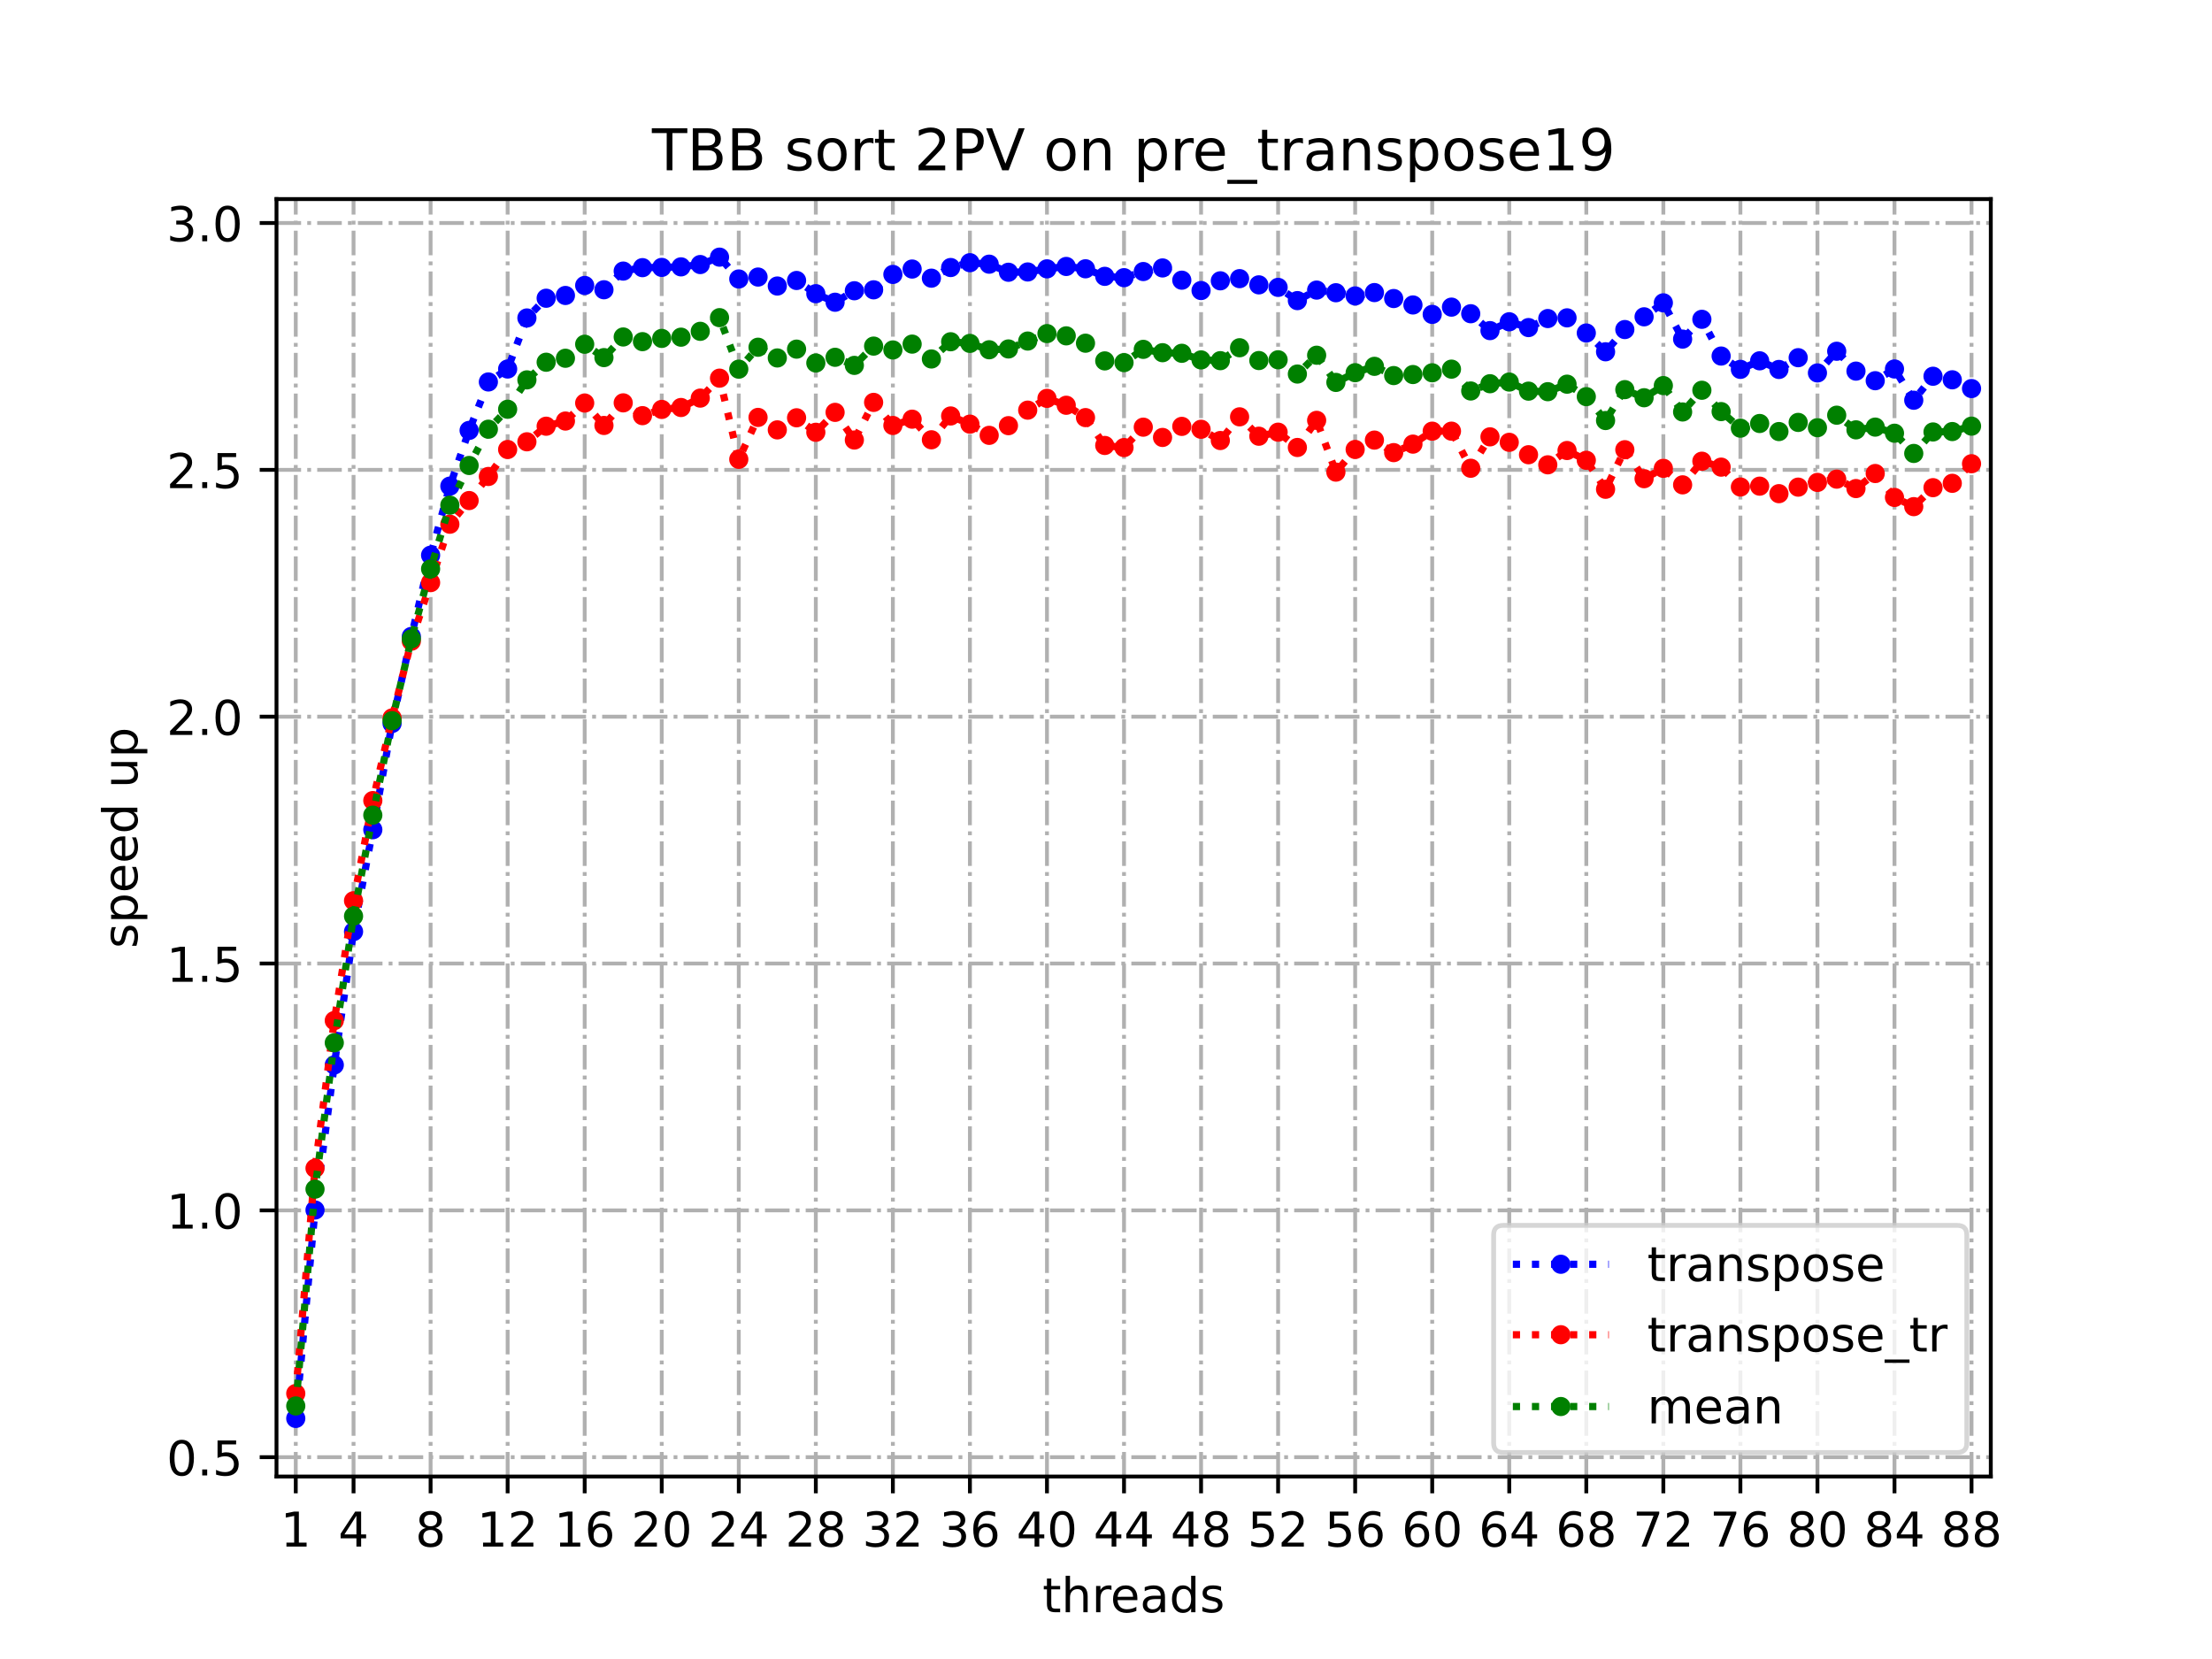 <?xml version="1.0" encoding="utf-8" standalone="no"?>
<!DOCTYPE svg PUBLIC "-//W3C//DTD SVG 1.1//EN"
  "http://www.w3.org/Graphics/SVG/1.1/DTD/svg11.dtd">
<!-- Created with matplotlib (https://matplotlib.org/) -->
<svg height="345.6pt" version="1.1" viewBox="0 0 460.8 345.6" width="460.8pt" xmlns="http://www.w3.org/2000/svg" xmlns:xlink="http://www.w3.org/1999/xlink">
 <defs>
  <style type="text/css">
*{stroke-linecap:butt;stroke-linejoin:round;}
  </style>
 </defs>
 <g id="figure_1">
  <g id="patch_1">
   <path d="M 0 345.6 
L 460.8 345.6 
L 460.8 0 
L 0 0 
z
" style="fill:#ffffff;"/>
  </g>
  <g id="axes_1">
   <g id="patch_2">
    <path d="M 57.6 307.584 
L 414.72 307.584 
L 414.72 41.472 
L 57.6 41.472 
z
" style="fill:#ffffff;"/>
   </g>
   <g id="matplotlib.axis_1">
    <g id="xtick_1">
     <g id="line2d_1">
      <path clip-path="url(#pd958f8bb41)" d="M 61.613 307.584 
L 61.613 41.472 
" style="fill:none;stroke:#b0b0b0;stroke-dasharray:5.12,1.28,0.8,1.28;stroke-dashoffset:0;stroke-width:0.8;"/>
     </g>
     <g id="line2d_2">
      <defs>
       <path d="M 0 0 
L 0 3.5 
" id="mcad254e882" style="stroke:#000000;stroke-width:0.8;"/>
      </defs>
      <g>
       <use style="stroke:#000000;stroke-width:0.8;" x="61.613" xlink:href="#mcad254e882" y="307.584"/>
      </g>
     </g>
     <g id="text_1">
      <!-- 1 -->
      <defs>
       <path d="M 12.406 8.297 
L 28.516 8.297 
L 28.516 63.922 
L 10.984 60.406 
L 10.984 69.391 
L 28.422 72.906 
L 38.281 72.906 
L 38.281 8.297 
L 54.391 8.297 
L 54.391 0 
L 12.406 0 
z
" id="DejaVuSans-49"/>
      </defs>
      <g transform="translate(58.431 322.182)scale(0.1 -0.1)">
       <use xlink:href="#DejaVuSans-49"/>
      </g>
     </g>
    </g>
    <g id="xtick_2">
     <g id="line2d_3">
      <path clip-path="url(#pd958f8bb41)" d="M 73.65 307.584 
L 73.65 41.472 
" style="fill:none;stroke:#b0b0b0;stroke-dasharray:5.12,1.28,0.8,1.28;stroke-dashoffset:0;stroke-width:0.8;"/>
     </g>
     <g id="line2d_4">
      <g>
       <use style="stroke:#000000;stroke-width:0.8;" x="73.65" xlink:href="#mcad254e882" y="307.584"/>
      </g>
     </g>
     <g id="text_2">
      <!-- 4 -->
      <defs>
       <path d="M 37.797 64.312 
L 12.891 25.391 
L 37.797 25.391 
z
M 35.203 72.906 
L 47.609 72.906 
L 47.609 25.391 
L 58.016 25.391 
L 58.016 17.188 
L 47.609 17.188 
L 47.609 0 
L 37.797 0 
L 37.797 17.188 
L 4.891 17.188 
L 4.891 26.703 
z
" id="DejaVuSans-52"/>
      </defs>
      <g transform="translate(70.469 322.182)scale(0.1 -0.1)">
       <use xlink:href="#DejaVuSans-52"/>
      </g>
     </g>
    </g>
    <g id="xtick_3">
     <g id="line2d_5">
      <path clip-path="url(#pd958f8bb41)" d="M 89.701 307.584 
L 89.701 41.472 
" style="fill:none;stroke:#b0b0b0;stroke-dasharray:5.12,1.28,0.8,1.28;stroke-dashoffset:0;stroke-width:0.8;"/>
     </g>
     <g id="line2d_6">
      <g>
       <use style="stroke:#000000;stroke-width:0.8;" x="89.701" xlink:href="#mcad254e882" y="307.584"/>
      </g>
     </g>
     <g id="text_3">
      <!-- 8 -->
      <defs>
       <path d="M 31.781 34.625 
Q 24.75 34.625 20.719 30.859 
Q 16.703 27.094 16.703 20.516 
Q 16.703 13.922 20.719 10.156 
Q 24.75 6.391 31.781 6.391 
Q 38.812 6.391 42.859 10.172 
Q 46.922 13.969 46.922 20.516 
Q 46.922 27.094 42.891 30.859 
Q 38.875 34.625 31.781 34.625 
z
M 21.922 38.812 
Q 15.578 40.375 12.031 44.719 
Q 8.5 49.078 8.5 55.328 
Q 8.5 64.062 14.719 69.141 
Q 20.953 74.219 31.781 74.219 
Q 42.672 74.219 48.875 69.141 
Q 55.078 64.062 55.078 55.328 
Q 55.078 49.078 51.531 44.719 
Q 48 40.375 41.703 38.812 
Q 48.828 37.156 52.797 32.312 
Q 56.781 27.484 56.781 20.516 
Q 56.781 9.906 50.312 4.234 
Q 43.844 -1.422 31.781 -1.422 
Q 19.734 -1.422 13.25 4.234 
Q 6.781 9.906 6.781 20.516 
Q 6.781 27.484 10.781 32.312 
Q 14.797 37.156 21.922 38.812 
z
M 18.312 54.391 
Q 18.312 48.734 21.844 45.562 
Q 25.391 42.391 31.781 42.391 
Q 38.141 42.391 41.719 45.562 
Q 45.312 48.734 45.312 54.391 
Q 45.312 60.062 41.719 63.234 
Q 38.141 66.406 31.781 66.406 
Q 25.391 66.406 21.844 63.234 
Q 18.312 60.062 18.312 54.391 
z
" id="DejaVuSans-56"/>
      </defs>
      <g transform="translate(86.519 322.182)scale(0.1 -0.1)">
       <use xlink:href="#DejaVuSans-56"/>
      </g>
     </g>
    </g>
    <g id="xtick_4">
     <g id="line2d_7">
      <path clip-path="url(#pd958f8bb41)" d="M 105.751 307.584 
L 105.751 41.472 
" style="fill:none;stroke:#b0b0b0;stroke-dasharray:5.12,1.28,0.8,1.28;stroke-dashoffset:0;stroke-width:0.8;"/>
     </g>
     <g id="line2d_8">
      <g>
       <use style="stroke:#000000;stroke-width:0.8;" x="105.751" xlink:href="#mcad254e882" y="307.584"/>
      </g>
     </g>
     <g id="text_4">
      <!-- 12 -->
      <defs>
       <path d="M 19.188 8.297 
L 53.609 8.297 
L 53.609 0 
L 7.328 0 
L 7.328 8.297 
Q 12.938 14.109 22.625 23.891 
Q 32.328 33.688 34.812 36.531 
Q 39.547 41.844 41.422 45.531 
Q 43.312 49.219 43.312 52.781 
Q 43.312 58.594 39.234 62.25 
Q 35.156 65.922 28.609 65.922 
Q 23.969 65.922 18.812 64.312 
Q 13.672 62.703 7.812 59.422 
L 7.812 69.391 
Q 13.766 71.781 18.938 73 
Q 24.125 74.219 28.422 74.219 
Q 39.75 74.219 46.484 68.547 
Q 53.219 62.891 53.219 53.422 
Q 53.219 48.922 51.531 44.891 
Q 49.859 40.875 45.406 35.406 
Q 44.188 33.984 37.641 27.219 
Q 31.109 20.453 19.188 8.297 
z
" id="DejaVuSans-50"/>
      </defs>
      <g transform="translate(99.389 322.182)scale(0.1 -0.1)">
       <use xlink:href="#DejaVuSans-49"/>
       <use x="63.623" xlink:href="#DejaVuSans-50"/>
      </g>
     </g>
    </g>
    <g id="xtick_5">
     <g id="line2d_9">
      <path clip-path="url(#pd958f8bb41)" d="M 121.801 307.584 
L 121.801 41.472 
" style="fill:none;stroke:#b0b0b0;stroke-dasharray:5.12,1.28,0.8,1.28;stroke-dashoffset:0;stroke-width:0.8;"/>
     </g>
     <g id="line2d_10">
      <g>
       <use style="stroke:#000000;stroke-width:0.8;" x="121.801" xlink:href="#mcad254e882" y="307.584"/>
      </g>
     </g>
     <g id="text_5">
      <!-- 16 -->
      <defs>
       <path d="M 33.016 40.375 
Q 26.375 40.375 22.484 35.828 
Q 18.609 31.297 18.609 23.391 
Q 18.609 15.531 22.484 10.953 
Q 26.375 6.391 33.016 6.391 
Q 39.656 6.391 43.531 10.953 
Q 47.406 15.531 47.406 23.391 
Q 47.406 31.297 43.531 35.828 
Q 39.656 40.375 33.016 40.375 
z
M 52.594 71.297 
L 52.594 62.312 
Q 48.875 64.062 45.094 64.984 
Q 41.312 65.922 37.594 65.922 
Q 27.828 65.922 22.672 59.328 
Q 17.531 52.734 16.797 39.406 
Q 19.672 43.656 24.016 45.922 
Q 28.375 48.188 33.594 48.188 
Q 44.578 48.188 50.953 41.516 
Q 57.328 34.859 57.328 23.391 
Q 57.328 12.156 50.688 5.359 
Q 44.047 -1.422 33.016 -1.422 
Q 20.359 -1.422 13.672 8.266 
Q 6.984 17.969 6.984 36.375 
Q 6.984 53.656 15.188 63.938 
Q 23.391 74.219 37.203 74.219 
Q 40.922 74.219 44.703 73.484 
Q 48.484 72.75 52.594 71.297 
z
" id="DejaVuSans-54"/>
      </defs>
      <g transform="translate(115.439 322.182)scale(0.1 -0.1)">
       <use xlink:href="#DejaVuSans-49"/>
       <use x="63.623" xlink:href="#DejaVuSans-54"/>
      </g>
     </g>
    </g>
    <g id="xtick_6">
     <g id="line2d_11">
      <path clip-path="url(#pd958f8bb41)" d="M 137.852 307.584 
L 137.852 41.472 
" style="fill:none;stroke:#b0b0b0;stroke-dasharray:5.12,1.28,0.8,1.28;stroke-dashoffset:0;stroke-width:0.8;"/>
     </g>
     <g id="line2d_12">
      <g>
       <use style="stroke:#000000;stroke-width:0.8;" x="137.852" xlink:href="#mcad254e882" y="307.584"/>
      </g>
     </g>
     <g id="text_6">
      <!-- 20 -->
      <defs>
       <path d="M 31.781 66.406 
Q 24.172 66.406 20.328 58.906 
Q 16.5 51.422 16.5 36.375 
Q 16.5 21.391 20.328 13.891 
Q 24.172 6.391 31.781 6.391 
Q 39.453 6.391 43.281 13.891 
Q 47.125 21.391 47.125 36.375 
Q 47.125 51.422 43.281 58.906 
Q 39.453 66.406 31.781 66.406 
z
M 31.781 74.219 
Q 44.047 74.219 50.516 64.516 
Q 56.984 54.828 56.984 36.375 
Q 56.984 17.969 50.516 8.266 
Q 44.047 -1.422 31.781 -1.422 
Q 19.531 -1.422 13.062 8.266 
Q 6.594 17.969 6.594 36.375 
Q 6.594 54.828 13.062 64.516 
Q 19.531 74.219 31.781 74.219 
z
" id="DejaVuSans-48"/>
      </defs>
      <g transform="translate(131.489 322.182)scale(0.1 -0.1)">
       <use xlink:href="#DejaVuSans-50"/>
       <use x="63.623" xlink:href="#DejaVuSans-48"/>
      </g>
     </g>
    </g>
    <g id="xtick_7">
     <g id="line2d_13">
      <path clip-path="url(#pd958f8bb41)" d="M 153.902 307.584 
L 153.902 41.472 
" style="fill:none;stroke:#b0b0b0;stroke-dasharray:5.12,1.28,0.8,1.28;stroke-dashoffset:0;stroke-width:0.8;"/>
     </g>
     <g id="line2d_14">
      <g>
       <use style="stroke:#000000;stroke-width:0.8;" x="153.902" xlink:href="#mcad254e882" y="307.584"/>
      </g>
     </g>
     <g id="text_7">
      <!-- 24 -->
      <g transform="translate(147.54 322.182)scale(0.1 -0.1)">
       <use xlink:href="#DejaVuSans-50"/>
       <use x="63.623" xlink:href="#DejaVuSans-52"/>
      </g>
     </g>
    </g>
    <g id="xtick_8">
     <g id="line2d_15">
      <path clip-path="url(#pd958f8bb41)" d="M 169.952 307.584 
L 169.952 41.472 
" style="fill:none;stroke:#b0b0b0;stroke-dasharray:5.12,1.28,0.8,1.28;stroke-dashoffset:0;stroke-width:0.8;"/>
     </g>
     <g id="line2d_16">
      <g>
       <use style="stroke:#000000;stroke-width:0.8;" x="169.952" xlink:href="#mcad254e882" y="307.584"/>
      </g>
     </g>
     <g id="text_8">
      <!-- 28 -->
      <g transform="translate(163.59 322.182)scale(0.1 -0.1)">
       <use xlink:href="#DejaVuSans-50"/>
       <use x="63.623" xlink:href="#DejaVuSans-56"/>
      </g>
     </g>
    </g>
    <g id="xtick_9">
     <g id="line2d_17">
      <path clip-path="url(#pd958f8bb41)" d="M 186.003 307.584 
L 186.003 41.472 
" style="fill:none;stroke:#b0b0b0;stroke-dasharray:5.12,1.28,0.8,1.28;stroke-dashoffset:0;stroke-width:0.8;"/>
     </g>
     <g id="line2d_18">
      <g>
       <use style="stroke:#000000;stroke-width:0.8;" x="186.003" xlink:href="#mcad254e882" y="307.584"/>
      </g>
     </g>
     <g id="text_9">
      <!-- 32 -->
      <defs>
       <path d="M 40.578 39.312 
Q 47.656 37.797 51.625 33 
Q 55.609 28.219 55.609 21.188 
Q 55.609 10.406 48.188 4.484 
Q 40.766 -1.422 27.094 -1.422 
Q 22.516 -1.422 17.656 -0.516 
Q 12.797 0.391 7.625 2.203 
L 7.625 11.719 
Q 11.719 9.328 16.594 8.109 
Q 21.484 6.891 26.812 6.891 
Q 36.078 6.891 40.938 10.547 
Q 45.797 14.203 45.797 21.188 
Q 45.797 27.641 41.281 31.266 
Q 36.766 34.906 28.719 34.906 
L 20.219 34.906 
L 20.219 43.016 
L 29.109 43.016 
Q 36.375 43.016 40.234 45.922 
Q 44.094 48.828 44.094 54.297 
Q 44.094 59.906 40.109 62.906 
Q 36.141 65.922 28.719 65.922 
Q 24.656 65.922 20.016 65.031 
Q 15.375 64.156 9.812 62.312 
L 9.812 71.094 
Q 15.438 72.656 20.344 73.438 
Q 25.25 74.219 29.594 74.219 
Q 40.828 74.219 47.359 69.109 
Q 53.906 64.016 53.906 55.328 
Q 53.906 49.266 50.438 45.094 
Q 46.969 40.922 40.578 39.312 
z
" id="DejaVuSans-51"/>
      </defs>
      <g transform="translate(179.64 322.182)scale(0.1 -0.1)">
       <use xlink:href="#DejaVuSans-51"/>
       <use x="63.623" xlink:href="#DejaVuSans-50"/>
      </g>
     </g>
    </g>
    <g id="xtick_10">
     <g id="line2d_19">
      <path clip-path="url(#pd958f8bb41)" d="M 202.053 307.584 
L 202.053 41.472 
" style="fill:none;stroke:#b0b0b0;stroke-dasharray:5.12,1.28,0.8,1.28;stroke-dashoffset:0;stroke-width:0.8;"/>
     </g>
     <g id="line2d_20">
      <g>
       <use style="stroke:#000000;stroke-width:0.8;" x="202.053" xlink:href="#mcad254e882" y="307.584"/>
      </g>
     </g>
     <g id="text_10">
      <!-- 36 -->
      <g transform="translate(195.691 322.182)scale(0.1 -0.1)">
       <use xlink:href="#DejaVuSans-51"/>
       <use x="63.623" xlink:href="#DejaVuSans-54"/>
      </g>
     </g>
    </g>
    <g id="xtick_11">
     <g id="line2d_21">
      <path clip-path="url(#pd958f8bb41)" d="M 218.103 307.584 
L 218.103 41.472 
" style="fill:none;stroke:#b0b0b0;stroke-dasharray:5.12,1.28,0.8,1.28;stroke-dashoffset:0;stroke-width:0.8;"/>
     </g>
     <g id="line2d_22">
      <g>
       <use style="stroke:#000000;stroke-width:0.8;" x="218.103" xlink:href="#mcad254e882" y="307.584"/>
      </g>
     </g>
     <g id="text_11">
      <!-- 40 -->
      <g transform="translate(211.741 322.182)scale(0.1 -0.1)">
       <use xlink:href="#DejaVuSans-52"/>
       <use x="63.623" xlink:href="#DejaVuSans-48"/>
      </g>
     </g>
    </g>
    <g id="xtick_12">
     <g id="line2d_23">
      <path clip-path="url(#pd958f8bb41)" d="M 234.154 307.584 
L 234.154 41.472 
" style="fill:none;stroke:#b0b0b0;stroke-dasharray:5.12,1.28,0.8,1.28;stroke-dashoffset:0;stroke-width:0.8;"/>
     </g>
     <g id="line2d_24">
      <g>
       <use style="stroke:#000000;stroke-width:0.8;" x="234.154" xlink:href="#mcad254e882" y="307.584"/>
      </g>
     </g>
     <g id="text_12">
      <!-- 44 -->
      <g transform="translate(227.791 322.182)scale(0.1 -0.1)">
       <use xlink:href="#DejaVuSans-52"/>
       <use x="63.623" xlink:href="#DejaVuSans-52"/>
      </g>
     </g>
    </g>
    <g id="xtick_13">
     <g id="line2d_25">
      <path clip-path="url(#pd958f8bb41)" d="M 250.204 307.584 
L 250.204 41.472 
" style="fill:none;stroke:#b0b0b0;stroke-dasharray:5.12,1.28,0.8,1.28;stroke-dashoffset:0;stroke-width:0.8;"/>
     </g>
     <g id="line2d_26">
      <g>
       <use style="stroke:#000000;stroke-width:0.8;" x="250.204" xlink:href="#mcad254e882" y="307.584"/>
      </g>
     </g>
     <g id="text_13">
      <!-- 48 -->
      <g transform="translate(243.842 322.182)scale(0.1 -0.1)">
       <use xlink:href="#DejaVuSans-52"/>
       <use x="63.623" xlink:href="#DejaVuSans-56"/>
      </g>
     </g>
    </g>
    <g id="xtick_14">
     <g id="line2d_27">
      <path clip-path="url(#pd958f8bb41)" d="M 266.254 307.584 
L 266.254 41.472 
" style="fill:none;stroke:#b0b0b0;stroke-dasharray:5.12,1.28,0.8,1.28;stroke-dashoffset:0;stroke-width:0.8;"/>
     </g>
     <g id="line2d_28">
      <g>
       <use style="stroke:#000000;stroke-width:0.8;" x="266.254" xlink:href="#mcad254e882" y="307.584"/>
      </g>
     </g>
     <g id="text_14">
      <!-- 52 -->
      <defs>
       <path d="M 10.797 72.906 
L 49.516 72.906 
L 49.516 64.594 
L 19.828 64.594 
L 19.828 46.734 
Q 21.969 47.469 24.109 47.828 
Q 26.266 48.188 28.422 48.188 
Q 40.625 48.188 47.75 41.5 
Q 54.891 34.812 54.891 23.391 
Q 54.891 11.625 47.562 5.094 
Q 40.234 -1.422 26.906 -1.422 
Q 22.312 -1.422 17.547 -0.641 
Q 12.797 0.141 7.719 1.703 
L 7.719 11.625 
Q 12.109 9.234 16.797 8.062 
Q 21.484 6.891 26.703 6.891 
Q 35.156 6.891 40.078 11.328 
Q 45.016 15.766 45.016 23.391 
Q 45.016 31 40.078 35.438 
Q 35.156 39.891 26.703 39.891 
Q 22.75 39.891 18.812 39.016 
Q 14.891 38.141 10.797 36.281 
z
" id="DejaVuSans-53"/>
      </defs>
      <g transform="translate(259.892 322.182)scale(0.1 -0.1)">
       <use xlink:href="#DejaVuSans-53"/>
       <use x="63.623" xlink:href="#DejaVuSans-50"/>
      </g>
     </g>
    </g>
    <g id="xtick_15">
     <g id="line2d_29">
      <path clip-path="url(#pd958f8bb41)" d="M 282.305 307.584 
L 282.305 41.472 
" style="fill:none;stroke:#b0b0b0;stroke-dasharray:5.12,1.28,0.8,1.28;stroke-dashoffset:0;stroke-width:0.8;"/>
     </g>
     <g id="line2d_30">
      <g>
       <use style="stroke:#000000;stroke-width:0.8;" x="282.305" xlink:href="#mcad254e882" y="307.584"/>
      </g>
     </g>
     <g id="text_15">
      <!-- 56 -->
      <g transform="translate(275.942 322.182)scale(0.1 -0.1)">
       <use xlink:href="#DejaVuSans-53"/>
       <use x="63.623" xlink:href="#DejaVuSans-54"/>
      </g>
     </g>
    </g>
    <g id="xtick_16">
     <g id="line2d_31">
      <path clip-path="url(#pd958f8bb41)" d="M 298.355 307.584 
L 298.355 41.472 
" style="fill:none;stroke:#b0b0b0;stroke-dasharray:5.12,1.28,0.8,1.28;stroke-dashoffset:0;stroke-width:0.8;"/>
     </g>
     <g id="line2d_32">
      <g>
       <use style="stroke:#000000;stroke-width:0.8;" x="298.355" xlink:href="#mcad254e882" y="307.584"/>
      </g>
     </g>
     <g id="text_16">
      <!-- 60 -->
      <g transform="translate(291.993 322.182)scale(0.1 -0.1)">
       <use xlink:href="#DejaVuSans-54"/>
       <use x="63.623" xlink:href="#DejaVuSans-48"/>
      </g>
     </g>
    </g>
    <g id="xtick_17">
     <g id="line2d_33">
      <path clip-path="url(#pd958f8bb41)" d="M 314.405 307.584 
L 314.405 41.472 
" style="fill:none;stroke:#b0b0b0;stroke-dasharray:5.12,1.28,0.8,1.28;stroke-dashoffset:0;stroke-width:0.8;"/>
     </g>
     <g id="line2d_34">
      <g>
       <use style="stroke:#000000;stroke-width:0.8;" x="314.405" xlink:href="#mcad254e882" y="307.584"/>
      </g>
     </g>
     <g id="text_17">
      <!-- 64 -->
      <g transform="translate(308.043 322.182)scale(0.1 -0.1)">
       <use xlink:href="#DejaVuSans-54"/>
       <use x="63.623" xlink:href="#DejaVuSans-52"/>
      </g>
     </g>
    </g>
    <g id="xtick_18">
     <g id="line2d_35">
      <path clip-path="url(#pd958f8bb41)" d="M 330.456 307.584 
L 330.456 41.472 
" style="fill:none;stroke:#b0b0b0;stroke-dasharray:5.12,1.28,0.8,1.28;stroke-dashoffset:0;stroke-width:0.8;"/>
     </g>
     <g id="line2d_36">
      <g>
       <use style="stroke:#000000;stroke-width:0.8;" x="330.456" xlink:href="#mcad254e882" y="307.584"/>
      </g>
     </g>
     <g id="text_18">
      <!-- 68 -->
      <g transform="translate(324.093 322.182)scale(0.1 -0.1)">
       <use xlink:href="#DejaVuSans-54"/>
       <use x="63.623" xlink:href="#DejaVuSans-56"/>
      </g>
     </g>
    </g>
    <g id="xtick_19">
     <g id="line2d_37">
      <path clip-path="url(#pd958f8bb41)" d="M 346.506 307.584 
L 346.506 41.472 
" style="fill:none;stroke:#b0b0b0;stroke-dasharray:5.12,1.28,0.8,1.28;stroke-dashoffset:0;stroke-width:0.8;"/>
     </g>
     <g id="line2d_38">
      <g>
       <use style="stroke:#000000;stroke-width:0.8;" x="346.506" xlink:href="#mcad254e882" y="307.584"/>
      </g>
     </g>
     <g id="text_19">
      <!-- 72 -->
      <defs>
       <path d="M 8.203 72.906 
L 55.078 72.906 
L 55.078 68.703 
L 28.609 0 
L 18.312 0 
L 43.219 64.594 
L 8.203 64.594 
z
" id="DejaVuSans-55"/>
      </defs>
      <g transform="translate(340.144 322.182)scale(0.1 -0.1)">
       <use xlink:href="#DejaVuSans-55"/>
       <use x="63.623" xlink:href="#DejaVuSans-50"/>
      </g>
     </g>
    </g>
    <g id="xtick_20">
     <g id="line2d_39">
      <path clip-path="url(#pd958f8bb41)" d="M 362.556 307.584 
L 362.556 41.472 
" style="fill:none;stroke:#b0b0b0;stroke-dasharray:5.12,1.28,0.8,1.28;stroke-dashoffset:0;stroke-width:0.8;"/>
     </g>
     <g id="line2d_40">
      <g>
       <use style="stroke:#000000;stroke-width:0.8;" x="362.556" xlink:href="#mcad254e882" y="307.584"/>
      </g>
     </g>
     <g id="text_20">
      <!-- 76 -->
      <g transform="translate(356.194 322.182)scale(0.1 -0.1)">
       <use xlink:href="#DejaVuSans-55"/>
       <use x="63.623" xlink:href="#DejaVuSans-54"/>
      </g>
     </g>
    </g>
    <g id="xtick_21">
     <g id="line2d_41">
      <path clip-path="url(#pd958f8bb41)" d="M 378.607 307.584 
L 378.607 41.472 
" style="fill:none;stroke:#b0b0b0;stroke-dasharray:5.12,1.28,0.8,1.28;stroke-dashoffset:0;stroke-width:0.8;"/>
     </g>
     <g id="line2d_42">
      <g>
       <use style="stroke:#000000;stroke-width:0.8;" x="378.607" xlink:href="#mcad254e882" y="307.584"/>
      </g>
     </g>
     <g id="text_21">
      <!-- 80 -->
      <g transform="translate(372.244 322.182)scale(0.1 -0.1)">
       <use xlink:href="#DejaVuSans-56"/>
       <use x="63.623" xlink:href="#DejaVuSans-48"/>
      </g>
     </g>
    </g>
    <g id="xtick_22">
     <g id="line2d_43">
      <path clip-path="url(#pd958f8bb41)" d="M 394.657 307.584 
L 394.657 41.472 
" style="fill:none;stroke:#b0b0b0;stroke-dasharray:5.12,1.28,0.8,1.28;stroke-dashoffset:0;stroke-width:0.8;"/>
     </g>
     <g id="line2d_44">
      <g>
       <use style="stroke:#000000;stroke-width:0.8;" x="394.657" xlink:href="#mcad254e882" y="307.584"/>
      </g>
     </g>
     <g id="text_22">
      <!-- 84 -->
      <g transform="translate(388.295 322.182)scale(0.1 -0.1)">
       <use xlink:href="#DejaVuSans-56"/>
       <use x="63.623" xlink:href="#DejaVuSans-52"/>
      </g>
     </g>
    </g>
    <g id="xtick_23">
     <g id="line2d_45">
      <path clip-path="url(#pd958f8bb41)" d="M 410.707 307.584 
L 410.707 41.472 
" style="fill:none;stroke:#b0b0b0;stroke-dasharray:5.12,1.28,0.8,1.28;stroke-dashoffset:0;stroke-width:0.8;"/>
     </g>
     <g id="line2d_46">
      <g>
       <use style="stroke:#000000;stroke-width:0.8;" x="410.707" xlink:href="#mcad254e882" y="307.584"/>
      </g>
     </g>
     <g id="text_23">
      <!-- 88 -->
      <g transform="translate(404.345 322.182)scale(0.1 -0.1)">
       <use xlink:href="#DejaVuSans-56"/>
       <use x="63.623" xlink:href="#DejaVuSans-56"/>
      </g>
     </g>
    </g>
    <g id="text_24">
     <!-- threads -->
     <defs>
      <path d="M 18.312 70.219 
L 18.312 54.688 
L 36.812 54.688 
L 36.812 47.703 
L 18.312 47.703 
L 18.312 18.016 
Q 18.312 11.328 20.141 9.422 
Q 21.969 7.516 27.594 7.516 
L 36.812 7.516 
L 36.812 0 
L 27.594 0 
Q 17.188 0 13.234 3.875 
Q 9.281 7.766 9.281 18.016 
L 9.281 47.703 
L 2.688 47.703 
L 2.688 54.688 
L 9.281 54.688 
L 9.281 70.219 
z
" id="DejaVuSans-116"/>
      <path d="M 54.891 33.016 
L 54.891 0 
L 45.906 0 
L 45.906 32.719 
Q 45.906 40.484 42.875 44.328 
Q 39.844 48.188 33.797 48.188 
Q 26.516 48.188 22.312 43.547 
Q 18.109 38.922 18.109 30.906 
L 18.109 0 
L 9.078 0 
L 9.078 75.984 
L 18.109 75.984 
L 18.109 46.188 
Q 21.344 51.125 25.703 53.562 
Q 30.078 56 35.797 56 
Q 45.219 56 50.047 50.172 
Q 54.891 44.344 54.891 33.016 
z
" id="DejaVuSans-104"/>
      <path d="M 41.109 46.297 
Q 39.594 47.172 37.812 47.578 
Q 36.031 48 33.891 48 
Q 26.266 48 22.188 43.047 
Q 18.109 38.094 18.109 28.812 
L 18.109 0 
L 9.078 0 
L 9.078 54.688 
L 18.109 54.688 
L 18.109 46.188 
Q 20.953 51.172 25.484 53.578 
Q 30.031 56 36.531 56 
Q 37.453 56 38.578 55.875 
Q 39.703 55.766 41.062 55.516 
z
" id="DejaVuSans-114"/>
      <path d="M 56.203 29.594 
L 56.203 25.203 
L 14.891 25.203 
Q 15.484 15.922 20.484 11.062 
Q 25.484 6.203 34.422 6.203 
Q 39.594 6.203 44.453 7.469 
Q 49.312 8.734 54.109 11.281 
L 54.109 2.781 
Q 49.266 0.734 44.188 -0.344 
Q 39.109 -1.422 33.891 -1.422 
Q 20.797 -1.422 13.156 6.188 
Q 5.516 13.812 5.516 26.812 
Q 5.516 40.234 12.766 48.109 
Q 20.016 56 32.328 56 
Q 43.359 56 49.781 48.891 
Q 56.203 41.797 56.203 29.594 
z
M 47.219 32.234 
Q 47.125 39.594 43.094 43.984 
Q 39.062 48.391 32.422 48.391 
Q 24.906 48.391 20.391 44.141 
Q 15.875 39.891 15.188 32.172 
z
" id="DejaVuSans-101"/>
      <path d="M 34.281 27.484 
Q 23.391 27.484 19.188 25 
Q 14.984 22.516 14.984 16.5 
Q 14.984 11.719 18.141 8.906 
Q 21.297 6.109 26.703 6.109 
Q 34.188 6.109 38.703 11.406 
Q 43.219 16.703 43.219 25.484 
L 43.219 27.484 
z
M 52.203 31.203 
L 52.203 0 
L 43.219 0 
L 43.219 8.297 
Q 40.141 3.328 35.547 0.953 
Q 30.953 -1.422 24.312 -1.422 
Q 15.922 -1.422 10.953 3.297 
Q 6 8.016 6 15.922 
Q 6 25.141 12.172 29.828 
Q 18.359 34.516 30.609 34.516 
L 43.219 34.516 
L 43.219 35.406 
Q 43.219 41.609 39.141 45 
Q 35.062 48.391 27.688 48.391 
Q 23 48.391 18.547 47.266 
Q 14.109 46.141 10.016 43.891 
L 10.016 52.203 
Q 14.938 54.109 19.578 55.047 
Q 24.219 56 28.609 56 
Q 40.484 56 46.344 49.844 
Q 52.203 43.703 52.203 31.203 
z
" id="DejaVuSans-97"/>
      <path d="M 45.406 46.391 
L 45.406 75.984 
L 54.391 75.984 
L 54.391 0 
L 45.406 0 
L 45.406 8.203 
Q 42.578 3.328 38.25 0.953 
Q 33.938 -1.422 27.875 -1.422 
Q 17.969 -1.422 11.734 6.484 
Q 5.516 14.406 5.516 27.297 
Q 5.516 40.188 11.734 48.094 
Q 17.969 56 27.875 56 
Q 33.938 56 38.25 53.625 
Q 42.578 51.266 45.406 46.391 
z
M 14.797 27.297 
Q 14.797 17.391 18.875 11.75 
Q 22.953 6.109 30.078 6.109 
Q 37.203 6.109 41.297 11.75 
Q 45.406 17.391 45.406 27.297 
Q 45.406 37.203 41.297 42.844 
Q 37.203 48.484 30.078 48.484 
Q 22.953 48.484 18.875 42.844 
Q 14.797 37.203 14.797 27.297 
z
" id="DejaVuSans-100"/>
      <path d="M 44.281 53.078 
L 44.281 44.578 
Q 40.484 46.531 36.375 47.5 
Q 32.281 48.484 27.875 48.484 
Q 21.188 48.484 17.844 46.438 
Q 14.5 44.391 14.5 40.281 
Q 14.5 37.156 16.891 35.375 
Q 19.281 33.594 26.516 31.984 
L 29.594 31.297 
Q 39.156 29.25 43.188 25.516 
Q 47.219 21.781 47.219 15.094 
Q 47.219 7.469 41.188 3.016 
Q 35.156 -1.422 24.609 -1.422 
Q 20.219 -1.422 15.453 -0.562 
Q 10.688 0.297 5.422 2 
L 5.422 11.281 
Q 10.406 8.688 15.234 7.391 
Q 20.062 6.109 24.812 6.109 
Q 31.156 6.109 34.562 8.281 
Q 37.984 10.453 37.984 14.406 
Q 37.984 18.062 35.516 20.016 
Q 33.062 21.969 24.703 23.781 
L 21.578 24.516 
Q 13.234 26.266 9.516 29.906 
Q 5.812 33.547 5.812 39.891 
Q 5.812 47.609 11.281 51.797 
Q 16.75 56 26.812 56 
Q 31.781 56 36.172 55.266 
Q 40.578 54.547 44.281 53.078 
z
" id="DejaVuSans-115"/>
     </defs>
     <g transform="translate(217.169 335.861)scale(0.1 -0.1)">
      <use xlink:href="#DejaVuSans-116"/>
      <use x="39.209" xlink:href="#DejaVuSans-104"/>
      <use x="102.588" xlink:href="#DejaVuSans-114"/>
      <use x="141.451" xlink:href="#DejaVuSans-101"/>
      <use x="202.975" xlink:href="#DejaVuSans-97"/>
      <use x="264.254" xlink:href="#DejaVuSans-100"/>
      <use x="327.73" xlink:href="#DejaVuSans-115"/>
     </g>
    </g>
   </g>
   <g id="matplotlib.axis_2">
    <g id="ytick_1">
     <g id="line2d_47">
      <path clip-path="url(#pd958f8bb41)" d="M 57.6 303.559 
L 414.72 303.559 
" style="fill:none;stroke:#b0b0b0;stroke-dasharray:5.12,1.28,0.8,1.28;stroke-dashoffset:0;stroke-width:0.8;"/>
     </g>
     <g id="line2d_48">
      <defs>
       <path d="M 0 0 
L -3.5 0 
" id="md9ec7d7b5f" style="stroke:#000000;stroke-width:0.8;"/>
      </defs>
      <g>
       <use style="stroke:#000000;stroke-width:0.8;" x="57.6" xlink:href="#md9ec7d7b5f" y="303.559"/>
      </g>
     </g>
     <g id="text_25">
      <!-- 0.5 -->
      <defs>
       <path d="M 10.688 12.406 
L 21 12.406 
L 21 0 
L 10.688 0 
z
" id="DejaVuSans-46"/>
      </defs>
      <g transform="translate(34.697 307.358)scale(0.1 -0.1)">
       <use xlink:href="#DejaVuSans-48"/>
       <use x="63.623" xlink:href="#DejaVuSans-46"/>
       <use x="95.41" xlink:href="#DejaVuSans-53"/>
      </g>
     </g>
    </g>
    <g id="ytick_2">
     <g id="line2d_49">
      <path clip-path="url(#pd958f8bb41)" d="M 57.6 252.139 
L 414.72 252.139 
" style="fill:none;stroke:#b0b0b0;stroke-dasharray:5.12,1.28,0.8,1.28;stroke-dashoffset:0;stroke-width:0.8;"/>
     </g>
     <g id="line2d_50">
      <g>
       <use style="stroke:#000000;stroke-width:0.8;" x="57.6" xlink:href="#md9ec7d7b5f" y="252.139"/>
      </g>
     </g>
     <g id="text_26">
      <!-- 1.0 -->
      <g transform="translate(34.697 255.938)scale(0.1 -0.1)">
       <use xlink:href="#DejaVuSans-49"/>
       <use x="63.623" xlink:href="#DejaVuSans-46"/>
       <use x="95.41" xlink:href="#DejaVuSans-48"/>
      </g>
     </g>
    </g>
    <g id="ytick_3">
     <g id="line2d_51">
      <path clip-path="url(#pd958f8bb41)" d="M 57.6 200.719 
L 414.72 200.719 
" style="fill:none;stroke:#b0b0b0;stroke-dasharray:5.12,1.28,0.8,1.28;stroke-dashoffset:0;stroke-width:0.8;"/>
     </g>
     <g id="line2d_52">
      <g>
       <use style="stroke:#000000;stroke-width:0.8;" x="57.6" xlink:href="#md9ec7d7b5f" y="200.719"/>
      </g>
     </g>
     <g id="text_27">
      <!-- 1.5 -->
      <g transform="translate(34.697 204.518)scale(0.1 -0.1)">
       <use xlink:href="#DejaVuSans-49"/>
       <use x="63.623" xlink:href="#DejaVuSans-46"/>
       <use x="95.41" xlink:href="#DejaVuSans-53"/>
      </g>
     </g>
    </g>
    <g id="ytick_4">
     <g id="line2d_53">
      <path clip-path="url(#pd958f8bb41)" d="M 57.6 149.299 
L 414.72 149.299 
" style="fill:none;stroke:#b0b0b0;stroke-dasharray:5.12,1.28,0.8,1.28;stroke-dashoffset:0;stroke-width:0.8;"/>
     </g>
     <g id="line2d_54">
      <g>
       <use style="stroke:#000000;stroke-width:0.8;" x="57.6" xlink:href="#md9ec7d7b5f" y="149.299"/>
      </g>
     </g>
     <g id="text_28">
      <!-- 2.0 -->
      <g transform="translate(34.697 153.098)scale(0.1 -0.1)">
       <use xlink:href="#DejaVuSans-50"/>
       <use x="63.623" xlink:href="#DejaVuSans-46"/>
       <use x="95.41" xlink:href="#DejaVuSans-48"/>
      </g>
     </g>
    </g>
    <g id="ytick_5">
     <g id="line2d_55">
      <path clip-path="url(#pd958f8bb41)" d="M 57.6 97.879 
L 414.72 97.879 
" style="fill:none;stroke:#b0b0b0;stroke-dasharray:5.12,1.28,0.8,1.28;stroke-dashoffset:0;stroke-width:0.8;"/>
     </g>
     <g id="line2d_56">
      <g>
       <use style="stroke:#000000;stroke-width:0.8;" x="57.6" xlink:href="#md9ec7d7b5f" y="97.879"/>
      </g>
     </g>
     <g id="text_29">
      <!-- 2.5 -->
      <g transform="translate(34.697 101.678)scale(0.1 -0.1)">
       <use xlink:href="#DejaVuSans-50"/>
       <use x="63.623" xlink:href="#DejaVuSans-46"/>
       <use x="95.41" xlink:href="#DejaVuSans-53"/>
      </g>
     </g>
    </g>
    <g id="ytick_6">
     <g id="line2d_57">
      <path clip-path="url(#pd958f8bb41)" d="M 57.6 46.459 
L 414.72 46.459 
" style="fill:none;stroke:#b0b0b0;stroke-dasharray:5.12,1.28,0.8,1.28;stroke-dashoffset:0;stroke-width:0.8;"/>
     </g>
     <g id="line2d_58">
      <g>
       <use style="stroke:#000000;stroke-width:0.8;" x="57.6" xlink:href="#md9ec7d7b5f" y="46.459"/>
      </g>
     </g>
     <g id="text_30">
      <!-- 3.0 -->
      <g transform="translate(34.697 50.258)scale(0.1 -0.1)">
       <use xlink:href="#DejaVuSans-51"/>
       <use x="63.623" xlink:href="#DejaVuSans-46"/>
       <use x="95.41" xlink:href="#DejaVuSans-48"/>
      </g>
     </g>
    </g>
    <g id="text_31">
     <!-- speed up -->
     <defs>
      <path d="M 18.109 8.203 
L 18.109 -20.797 
L 9.078 -20.797 
L 9.078 54.688 
L 18.109 54.688 
L 18.109 46.391 
Q 20.953 51.266 25.266 53.625 
Q 29.594 56 35.594 56 
Q 45.562 56 51.781 48.094 
Q 58.016 40.188 58.016 27.297 
Q 58.016 14.406 51.781 6.484 
Q 45.562 -1.422 35.594 -1.422 
Q 29.594 -1.422 25.266 0.953 
Q 20.953 3.328 18.109 8.203 
z
M 48.688 27.297 
Q 48.688 37.203 44.609 42.844 
Q 40.531 48.484 33.406 48.484 
Q 26.266 48.484 22.188 42.844 
Q 18.109 37.203 18.109 27.297 
Q 18.109 17.391 22.188 11.75 
Q 26.266 6.109 33.406 6.109 
Q 40.531 6.109 44.609 11.75 
Q 48.688 17.391 48.688 27.297 
z
" id="DejaVuSans-112"/>
      <path id="DejaVuSans-32"/>
      <path d="M 8.5 21.578 
L 8.5 54.688 
L 17.484 54.688 
L 17.484 21.922 
Q 17.484 14.156 20.5 10.266 
Q 23.531 6.391 29.594 6.391 
Q 36.859 6.391 41.078 11.031 
Q 45.312 15.672 45.312 23.688 
L 45.312 54.688 
L 54.297 54.688 
L 54.297 0 
L 45.312 0 
L 45.312 8.406 
Q 42.047 3.422 37.719 1 
Q 33.406 -1.422 27.688 -1.422 
Q 18.266 -1.422 13.375 4.438 
Q 8.5 10.297 8.5 21.578 
z
M 31.109 56 
z
" id="DejaVuSans-117"/>
     </defs>
     <g transform="translate(28.617 197.566)rotate(-90)scale(0.1 -0.1)">
      <use xlink:href="#DejaVuSans-115"/>
      <use x="52.1" xlink:href="#DejaVuSans-112"/>
      <use x="115.576" xlink:href="#DejaVuSans-101"/>
      <use x="177.1" xlink:href="#DejaVuSans-101"/>
      <use x="238.623" xlink:href="#DejaVuSans-100"/>
      <use x="302.1" xlink:href="#DejaVuSans-32"/>
      <use x="333.887" xlink:href="#DejaVuSans-117"/>
      <use x="397.266" xlink:href="#DejaVuSans-112"/>
     </g>
    </g>
   </g>
   <g id="line2d_59">
    <path clip-path="url(#pd958f8bb41)" d="M 61.613 295.488 
L 65.625 252.067 
L 69.638 221.85 
L 73.65 194.067 
L 77.663 172.845 
L 81.676 150.71 
L 85.688 132.586 
L 89.701 115.66 
L 93.713 101.267 
L 97.726 89.662 
L 101.738 79.569 
L 105.751 76.871 
L 109.764 66.239 
L 113.776 62.129 
L 117.789 61.552 
L 121.801 59.468 
L 125.814 60.362 
L 129.827 56.472 
L 133.839 55.758 
L 137.852 55.704 
L 141.864 55.592 
L 145.877 55.109 
L 149.889 53.568 
L 153.902 58.117 
L 157.915 57.715 
L 161.927 59.584 
L 165.94 58.429 
L 169.952 61.182 
L 173.965 62.961 
L 177.978 60.569 
L 181.99 60.375 
L 186.003 57.17 
L 190.015 56.047 
L 194.028 57.948 
L 198.04 55.732 
L 202.053 54.724 
L 206.066 55.034 
L 210.078 56.715 
L 214.091 56.655 
L 218.103 56.006 
L 222.116 55.508 
L 226.129 55.995 
L 230.141 57.567 
L 234.154 57.844 
L 238.166 56.566 
L 242.179 55.818 
L 246.191 58.369 
L 250.204 60.525 
L 254.217 58.499 
L 258.229 58.046 
L 262.242 59.341 
L 266.254 59.867 
L 270.267 62.623 
L 274.28 60.431 
L 278.292 60.981 
L 282.305 61.647 
L 286.317 60.949 
L 290.33 62.191 
L 294.342 63.529 
L 298.355 65.495 
L 302.368 63.982 
L 306.38 65.357 
L 310.393 68.872 
L 314.405 67.036 
L 318.418 68.24 
L 322.431 66.359 
L 326.443 66.215 
L 330.456 69.371 
L 334.468 73.283 
L 338.481 68.651 
L 342.493 65.998 
L 346.506 63.087 
L 350.519 70.64 
L 354.531 66.518 
L 358.544 74.172 
L 362.556 76.946 
L 366.569 75.165 
L 370.582 76.964 
L 374.594 74.513 
L 378.607 77.69 
L 382.619 73.173 
L 386.632 77.31 
L 390.644 79.309 
L 394.657 76.866 
L 398.67 83.377 
L 402.682 78.38 
L 406.695 79.119 
L 410.707 80.945 
" style="fill:none;stroke:#0000ff;stroke-dasharray:1.5,2.475;stroke-dashoffset:0;stroke-width:1.5;"/>
    <defs>
     <path d="M 0 1.5 
C 0.398 1.5 0.779 1.342 1.061 1.061 
C 1.342 0.779 1.5 0.398 1.5 0 
C 1.5 -0.398 1.342 -0.779 1.061 -1.061 
C 0.779 -1.342 0.398 -1.5 0 -1.5 
C -0.398 -1.5 -0.779 -1.342 -1.061 -1.061 
C -1.342 -0.779 -1.5 -0.398 -1.5 0 
C -1.5 0.398 -1.342 0.779 -1.061 1.061 
C -0.779 1.342 -0.398 1.5 0 1.5 
z
" id="m0bdbb5414f" style="stroke:#0000ff;"/>
    </defs>
    <g clip-path="url(#pd958f8bb41)">
     <use style="fill:#0000ff;stroke:#0000ff;" x="61.613" xlink:href="#m0bdbb5414f" y="295.488"/>
     <use style="fill:#0000ff;stroke:#0000ff;" x="65.625" xlink:href="#m0bdbb5414f" y="252.067"/>
     <use style="fill:#0000ff;stroke:#0000ff;" x="69.638" xlink:href="#m0bdbb5414f" y="221.85"/>
     <use style="fill:#0000ff;stroke:#0000ff;" x="73.65" xlink:href="#m0bdbb5414f" y="194.067"/>
     <use style="fill:#0000ff;stroke:#0000ff;" x="77.663" xlink:href="#m0bdbb5414f" y="172.845"/>
     <use style="fill:#0000ff;stroke:#0000ff;" x="81.676" xlink:href="#m0bdbb5414f" y="150.71"/>
     <use style="fill:#0000ff;stroke:#0000ff;" x="85.688" xlink:href="#m0bdbb5414f" y="132.586"/>
     <use style="fill:#0000ff;stroke:#0000ff;" x="89.701" xlink:href="#m0bdbb5414f" y="115.66"/>
     <use style="fill:#0000ff;stroke:#0000ff;" x="93.713" xlink:href="#m0bdbb5414f" y="101.267"/>
     <use style="fill:#0000ff;stroke:#0000ff;" x="97.726" xlink:href="#m0bdbb5414f" y="89.662"/>
     <use style="fill:#0000ff;stroke:#0000ff;" x="101.738" xlink:href="#m0bdbb5414f" y="79.569"/>
     <use style="fill:#0000ff;stroke:#0000ff;" x="105.751" xlink:href="#m0bdbb5414f" y="76.871"/>
     <use style="fill:#0000ff;stroke:#0000ff;" x="109.764" xlink:href="#m0bdbb5414f" y="66.239"/>
     <use style="fill:#0000ff;stroke:#0000ff;" x="113.776" xlink:href="#m0bdbb5414f" y="62.129"/>
     <use style="fill:#0000ff;stroke:#0000ff;" x="117.789" xlink:href="#m0bdbb5414f" y="61.552"/>
     <use style="fill:#0000ff;stroke:#0000ff;" x="121.801" xlink:href="#m0bdbb5414f" y="59.468"/>
     <use style="fill:#0000ff;stroke:#0000ff;" x="125.814" xlink:href="#m0bdbb5414f" y="60.362"/>
     <use style="fill:#0000ff;stroke:#0000ff;" x="129.827" xlink:href="#m0bdbb5414f" y="56.472"/>
     <use style="fill:#0000ff;stroke:#0000ff;" x="133.839" xlink:href="#m0bdbb5414f" y="55.758"/>
     <use style="fill:#0000ff;stroke:#0000ff;" x="137.852" xlink:href="#m0bdbb5414f" y="55.704"/>
     <use style="fill:#0000ff;stroke:#0000ff;" x="141.864" xlink:href="#m0bdbb5414f" y="55.592"/>
     <use style="fill:#0000ff;stroke:#0000ff;" x="145.877" xlink:href="#m0bdbb5414f" y="55.109"/>
     <use style="fill:#0000ff;stroke:#0000ff;" x="149.889" xlink:href="#m0bdbb5414f" y="53.568"/>
     <use style="fill:#0000ff;stroke:#0000ff;" x="153.902" xlink:href="#m0bdbb5414f" y="58.117"/>
     <use style="fill:#0000ff;stroke:#0000ff;" x="157.915" xlink:href="#m0bdbb5414f" y="57.715"/>
     <use style="fill:#0000ff;stroke:#0000ff;" x="161.927" xlink:href="#m0bdbb5414f" y="59.584"/>
     <use style="fill:#0000ff;stroke:#0000ff;" x="165.94" xlink:href="#m0bdbb5414f" y="58.429"/>
     <use style="fill:#0000ff;stroke:#0000ff;" x="169.952" xlink:href="#m0bdbb5414f" y="61.182"/>
     <use style="fill:#0000ff;stroke:#0000ff;" x="173.965" xlink:href="#m0bdbb5414f" y="62.961"/>
     <use style="fill:#0000ff;stroke:#0000ff;" x="177.978" xlink:href="#m0bdbb5414f" y="60.569"/>
     <use style="fill:#0000ff;stroke:#0000ff;" x="181.99" xlink:href="#m0bdbb5414f" y="60.375"/>
     <use style="fill:#0000ff;stroke:#0000ff;" x="186.003" xlink:href="#m0bdbb5414f" y="57.17"/>
     <use style="fill:#0000ff;stroke:#0000ff;" x="190.015" xlink:href="#m0bdbb5414f" y="56.047"/>
     <use style="fill:#0000ff;stroke:#0000ff;" x="194.028" xlink:href="#m0bdbb5414f" y="57.948"/>
     <use style="fill:#0000ff;stroke:#0000ff;" x="198.04" xlink:href="#m0bdbb5414f" y="55.732"/>
     <use style="fill:#0000ff;stroke:#0000ff;" x="202.053" xlink:href="#m0bdbb5414f" y="54.724"/>
     <use style="fill:#0000ff;stroke:#0000ff;" x="206.066" xlink:href="#m0bdbb5414f" y="55.034"/>
     <use style="fill:#0000ff;stroke:#0000ff;" x="210.078" xlink:href="#m0bdbb5414f" y="56.715"/>
     <use style="fill:#0000ff;stroke:#0000ff;" x="214.091" xlink:href="#m0bdbb5414f" y="56.655"/>
     <use style="fill:#0000ff;stroke:#0000ff;" x="218.103" xlink:href="#m0bdbb5414f" y="56.006"/>
     <use style="fill:#0000ff;stroke:#0000ff;" x="222.116" xlink:href="#m0bdbb5414f" y="55.508"/>
     <use style="fill:#0000ff;stroke:#0000ff;" x="226.129" xlink:href="#m0bdbb5414f" y="55.995"/>
     <use style="fill:#0000ff;stroke:#0000ff;" x="230.141" xlink:href="#m0bdbb5414f" y="57.567"/>
     <use style="fill:#0000ff;stroke:#0000ff;" x="234.154" xlink:href="#m0bdbb5414f" y="57.844"/>
     <use style="fill:#0000ff;stroke:#0000ff;" x="238.166" xlink:href="#m0bdbb5414f" y="56.566"/>
     <use style="fill:#0000ff;stroke:#0000ff;" x="242.179" xlink:href="#m0bdbb5414f" y="55.818"/>
     <use style="fill:#0000ff;stroke:#0000ff;" x="246.191" xlink:href="#m0bdbb5414f" y="58.369"/>
     <use style="fill:#0000ff;stroke:#0000ff;" x="250.204" xlink:href="#m0bdbb5414f" y="60.525"/>
     <use style="fill:#0000ff;stroke:#0000ff;" x="254.217" xlink:href="#m0bdbb5414f" y="58.499"/>
     <use style="fill:#0000ff;stroke:#0000ff;" x="258.229" xlink:href="#m0bdbb5414f" y="58.046"/>
     <use style="fill:#0000ff;stroke:#0000ff;" x="262.242" xlink:href="#m0bdbb5414f" y="59.341"/>
     <use style="fill:#0000ff;stroke:#0000ff;" x="266.254" xlink:href="#m0bdbb5414f" y="59.867"/>
     <use style="fill:#0000ff;stroke:#0000ff;" x="270.267" xlink:href="#m0bdbb5414f" y="62.623"/>
     <use style="fill:#0000ff;stroke:#0000ff;" x="274.28" xlink:href="#m0bdbb5414f" y="60.431"/>
     <use style="fill:#0000ff;stroke:#0000ff;" x="278.292" xlink:href="#m0bdbb5414f" y="60.981"/>
     <use style="fill:#0000ff;stroke:#0000ff;" x="282.305" xlink:href="#m0bdbb5414f" y="61.647"/>
     <use style="fill:#0000ff;stroke:#0000ff;" x="286.317" xlink:href="#m0bdbb5414f" y="60.949"/>
     <use style="fill:#0000ff;stroke:#0000ff;" x="290.33" xlink:href="#m0bdbb5414f" y="62.191"/>
     <use style="fill:#0000ff;stroke:#0000ff;" x="294.342" xlink:href="#m0bdbb5414f" y="63.529"/>
     <use style="fill:#0000ff;stroke:#0000ff;" x="298.355" xlink:href="#m0bdbb5414f" y="65.495"/>
     <use style="fill:#0000ff;stroke:#0000ff;" x="302.368" xlink:href="#m0bdbb5414f" y="63.982"/>
     <use style="fill:#0000ff;stroke:#0000ff;" x="306.38" xlink:href="#m0bdbb5414f" y="65.357"/>
     <use style="fill:#0000ff;stroke:#0000ff;" x="310.393" xlink:href="#m0bdbb5414f" y="68.872"/>
     <use style="fill:#0000ff;stroke:#0000ff;" x="314.405" xlink:href="#m0bdbb5414f" y="67.036"/>
     <use style="fill:#0000ff;stroke:#0000ff;" x="318.418" xlink:href="#m0bdbb5414f" y="68.24"/>
     <use style="fill:#0000ff;stroke:#0000ff;" x="322.431" xlink:href="#m0bdbb5414f" y="66.359"/>
     <use style="fill:#0000ff;stroke:#0000ff;" x="326.443" xlink:href="#m0bdbb5414f" y="66.215"/>
     <use style="fill:#0000ff;stroke:#0000ff;" x="330.456" xlink:href="#m0bdbb5414f" y="69.371"/>
     <use style="fill:#0000ff;stroke:#0000ff;" x="334.468" xlink:href="#m0bdbb5414f" y="73.283"/>
     <use style="fill:#0000ff;stroke:#0000ff;" x="338.481" xlink:href="#m0bdbb5414f" y="68.651"/>
     <use style="fill:#0000ff;stroke:#0000ff;" x="342.493" xlink:href="#m0bdbb5414f" y="65.998"/>
     <use style="fill:#0000ff;stroke:#0000ff;" x="346.506" xlink:href="#m0bdbb5414f" y="63.087"/>
     <use style="fill:#0000ff;stroke:#0000ff;" x="350.519" xlink:href="#m0bdbb5414f" y="70.64"/>
     <use style="fill:#0000ff;stroke:#0000ff;" x="354.531" xlink:href="#m0bdbb5414f" y="66.518"/>
     <use style="fill:#0000ff;stroke:#0000ff;" x="358.544" xlink:href="#m0bdbb5414f" y="74.172"/>
     <use style="fill:#0000ff;stroke:#0000ff;" x="362.556" xlink:href="#m0bdbb5414f" y="76.946"/>
     <use style="fill:#0000ff;stroke:#0000ff;" x="366.569" xlink:href="#m0bdbb5414f" y="75.165"/>
     <use style="fill:#0000ff;stroke:#0000ff;" x="370.582" xlink:href="#m0bdbb5414f" y="76.964"/>
     <use style="fill:#0000ff;stroke:#0000ff;" x="374.594" xlink:href="#m0bdbb5414f" y="74.513"/>
     <use style="fill:#0000ff;stroke:#0000ff;" x="378.607" xlink:href="#m0bdbb5414f" y="77.69"/>
     <use style="fill:#0000ff;stroke:#0000ff;" x="382.619" xlink:href="#m0bdbb5414f" y="73.173"/>
     <use style="fill:#0000ff;stroke:#0000ff;" x="386.632" xlink:href="#m0bdbb5414f" y="77.31"/>
     <use style="fill:#0000ff;stroke:#0000ff;" x="390.644" xlink:href="#m0bdbb5414f" y="79.309"/>
     <use style="fill:#0000ff;stroke:#0000ff;" x="394.657" xlink:href="#m0bdbb5414f" y="76.866"/>
     <use style="fill:#0000ff;stroke:#0000ff;" x="398.67" xlink:href="#m0bdbb5414f" y="83.377"/>
     <use style="fill:#0000ff;stroke:#0000ff;" x="402.682" xlink:href="#m0bdbb5414f" y="78.38"/>
     <use style="fill:#0000ff;stroke:#0000ff;" x="406.695" xlink:href="#m0bdbb5414f" y="79.119"/>
     <use style="fill:#0000ff;stroke:#0000ff;" x="410.707" xlink:href="#m0bdbb5414f" y="80.945"/>
    </g>
   </g>
   <g id="line2d_60">
    <path clip-path="url(#pd958f8bb41)" d="M 61.613 290.292 
L 65.625 243.372 
L 69.638 212.605 
L 73.65 187.639 
L 77.663 166.779 
L 81.676 149.562 
L 85.688 133.575 
L 89.701 121.37 
L 93.713 109.203 
L 97.726 104.272 
L 101.738 99.256 
L 105.751 93.64 
L 109.764 92.034 
L 113.776 88.788 
L 117.789 87.711 
L 121.801 83.961 
L 125.814 88.631 
L 129.827 83.924 
L 133.839 86.587 
L 137.852 85.291 
L 141.864 84.889 
L 145.877 82.933 
L 149.889 78.777 
L 153.902 95.688 
L 157.915 86.955 
L 161.927 89.552 
L 165.94 87.033 
L 169.952 90.053 
L 173.965 85.903 
L 177.978 91.666 
L 181.99 83.825 
L 186.003 88.633 
L 190.015 87.323 
L 194.028 91.614 
L 198.04 86.654 
L 202.053 88.356 
L 206.066 90.69 
L 210.078 88.673 
L 214.091 85.44 
L 218.103 82.987 
L 222.116 84.423 
L 226.129 86.995 
L 230.141 92.798 
L 234.154 93.236 
L 238.166 88.989 
L 242.179 91.128 
L 246.191 88.824 
L 250.204 89.426 
L 254.217 91.768 
L 258.229 86.835 
L 262.242 90.872 
L 266.254 90.031 
L 270.267 93.217 
L 274.28 87.568 
L 278.292 98.35 
L 282.305 93.63 
L 286.317 91.68 
L 290.33 94.288 
L 294.342 92.519 
L 298.355 89.82 
L 302.368 89.818 
L 306.38 97.545 
L 310.393 91.002 
L 314.405 92.144 
L 318.418 94.729 
L 322.431 96.83 
L 326.443 93.849 
L 330.456 95.887 
L 334.468 101.926 
L 338.481 93.686 
L 342.493 99.718 
L 346.506 97.562 
L 350.519 101.003 
L 354.531 96.079 
L 358.544 97.314 
L 362.556 101.45 
L 366.569 101.276 
L 370.582 102.839 
L 374.594 101.48 
L 378.607 100.499 
L 382.619 99.813 
L 386.632 101.779 
L 390.644 98.641 
L 394.657 103.628 
L 398.67 105.543 
L 402.682 101.591 
L 406.695 100.683 
L 410.707 96.603 
" style="fill:none;stroke:#ff0000;stroke-dasharray:1.5,2.475;stroke-dashoffset:0;stroke-width:1.5;"/>
    <defs>
     <path d="M 0 1.5 
C 0.398 1.5 0.779 1.342 1.061 1.061 
C 1.342 0.779 1.5 0.398 1.5 0 
C 1.5 -0.398 1.342 -0.779 1.061 -1.061 
C 0.779 -1.342 0.398 -1.5 0 -1.5 
C -0.398 -1.5 -0.779 -1.342 -1.061 -1.061 
C -1.342 -0.779 -1.5 -0.398 -1.5 0 
C -1.5 0.398 -1.342 0.779 -1.061 1.061 
C -0.779 1.342 -0.398 1.5 0 1.5 
z
" id="m6afe3d41e8" style="stroke:#ff0000;"/>
    </defs>
    <g clip-path="url(#pd958f8bb41)">
     <use style="fill:#ff0000;stroke:#ff0000;" x="61.613" xlink:href="#m6afe3d41e8" y="290.292"/>
     <use style="fill:#ff0000;stroke:#ff0000;" x="65.625" xlink:href="#m6afe3d41e8" y="243.372"/>
     <use style="fill:#ff0000;stroke:#ff0000;" x="69.638" xlink:href="#m6afe3d41e8" y="212.605"/>
     <use style="fill:#ff0000;stroke:#ff0000;" x="73.65" xlink:href="#m6afe3d41e8" y="187.639"/>
     <use style="fill:#ff0000;stroke:#ff0000;" x="77.663" xlink:href="#m6afe3d41e8" y="166.779"/>
     <use style="fill:#ff0000;stroke:#ff0000;" x="81.676" xlink:href="#m6afe3d41e8" y="149.562"/>
     <use style="fill:#ff0000;stroke:#ff0000;" x="85.688" xlink:href="#m6afe3d41e8" y="133.575"/>
     <use style="fill:#ff0000;stroke:#ff0000;" x="89.701" xlink:href="#m6afe3d41e8" y="121.37"/>
     <use style="fill:#ff0000;stroke:#ff0000;" x="93.713" xlink:href="#m6afe3d41e8" y="109.203"/>
     <use style="fill:#ff0000;stroke:#ff0000;" x="97.726" xlink:href="#m6afe3d41e8" y="104.272"/>
     <use style="fill:#ff0000;stroke:#ff0000;" x="101.738" xlink:href="#m6afe3d41e8" y="99.256"/>
     <use style="fill:#ff0000;stroke:#ff0000;" x="105.751" xlink:href="#m6afe3d41e8" y="93.64"/>
     <use style="fill:#ff0000;stroke:#ff0000;" x="109.764" xlink:href="#m6afe3d41e8" y="92.034"/>
     <use style="fill:#ff0000;stroke:#ff0000;" x="113.776" xlink:href="#m6afe3d41e8" y="88.788"/>
     <use style="fill:#ff0000;stroke:#ff0000;" x="117.789" xlink:href="#m6afe3d41e8" y="87.711"/>
     <use style="fill:#ff0000;stroke:#ff0000;" x="121.801" xlink:href="#m6afe3d41e8" y="83.961"/>
     <use style="fill:#ff0000;stroke:#ff0000;" x="125.814" xlink:href="#m6afe3d41e8" y="88.631"/>
     <use style="fill:#ff0000;stroke:#ff0000;" x="129.827" xlink:href="#m6afe3d41e8" y="83.924"/>
     <use style="fill:#ff0000;stroke:#ff0000;" x="133.839" xlink:href="#m6afe3d41e8" y="86.587"/>
     <use style="fill:#ff0000;stroke:#ff0000;" x="137.852" xlink:href="#m6afe3d41e8" y="85.291"/>
     <use style="fill:#ff0000;stroke:#ff0000;" x="141.864" xlink:href="#m6afe3d41e8" y="84.889"/>
     <use style="fill:#ff0000;stroke:#ff0000;" x="145.877" xlink:href="#m6afe3d41e8" y="82.933"/>
     <use style="fill:#ff0000;stroke:#ff0000;" x="149.889" xlink:href="#m6afe3d41e8" y="78.777"/>
     <use style="fill:#ff0000;stroke:#ff0000;" x="153.902" xlink:href="#m6afe3d41e8" y="95.688"/>
     <use style="fill:#ff0000;stroke:#ff0000;" x="157.915" xlink:href="#m6afe3d41e8" y="86.955"/>
     <use style="fill:#ff0000;stroke:#ff0000;" x="161.927" xlink:href="#m6afe3d41e8" y="89.552"/>
     <use style="fill:#ff0000;stroke:#ff0000;" x="165.94" xlink:href="#m6afe3d41e8" y="87.033"/>
     <use style="fill:#ff0000;stroke:#ff0000;" x="169.952" xlink:href="#m6afe3d41e8" y="90.053"/>
     <use style="fill:#ff0000;stroke:#ff0000;" x="173.965" xlink:href="#m6afe3d41e8" y="85.903"/>
     <use style="fill:#ff0000;stroke:#ff0000;" x="177.978" xlink:href="#m6afe3d41e8" y="91.666"/>
     <use style="fill:#ff0000;stroke:#ff0000;" x="181.99" xlink:href="#m6afe3d41e8" y="83.825"/>
     <use style="fill:#ff0000;stroke:#ff0000;" x="186.003" xlink:href="#m6afe3d41e8" y="88.633"/>
     <use style="fill:#ff0000;stroke:#ff0000;" x="190.015" xlink:href="#m6afe3d41e8" y="87.323"/>
     <use style="fill:#ff0000;stroke:#ff0000;" x="194.028" xlink:href="#m6afe3d41e8" y="91.614"/>
     <use style="fill:#ff0000;stroke:#ff0000;" x="198.04" xlink:href="#m6afe3d41e8" y="86.654"/>
     <use style="fill:#ff0000;stroke:#ff0000;" x="202.053" xlink:href="#m6afe3d41e8" y="88.356"/>
     <use style="fill:#ff0000;stroke:#ff0000;" x="206.066" xlink:href="#m6afe3d41e8" y="90.69"/>
     <use style="fill:#ff0000;stroke:#ff0000;" x="210.078" xlink:href="#m6afe3d41e8" y="88.673"/>
     <use style="fill:#ff0000;stroke:#ff0000;" x="214.091" xlink:href="#m6afe3d41e8" y="85.44"/>
     <use style="fill:#ff0000;stroke:#ff0000;" x="218.103" xlink:href="#m6afe3d41e8" y="82.987"/>
     <use style="fill:#ff0000;stroke:#ff0000;" x="222.116" xlink:href="#m6afe3d41e8" y="84.423"/>
     <use style="fill:#ff0000;stroke:#ff0000;" x="226.129" xlink:href="#m6afe3d41e8" y="86.995"/>
     <use style="fill:#ff0000;stroke:#ff0000;" x="230.141" xlink:href="#m6afe3d41e8" y="92.798"/>
     <use style="fill:#ff0000;stroke:#ff0000;" x="234.154" xlink:href="#m6afe3d41e8" y="93.236"/>
     <use style="fill:#ff0000;stroke:#ff0000;" x="238.166" xlink:href="#m6afe3d41e8" y="88.989"/>
     <use style="fill:#ff0000;stroke:#ff0000;" x="242.179" xlink:href="#m6afe3d41e8" y="91.128"/>
     <use style="fill:#ff0000;stroke:#ff0000;" x="246.191" xlink:href="#m6afe3d41e8" y="88.824"/>
     <use style="fill:#ff0000;stroke:#ff0000;" x="250.204" xlink:href="#m6afe3d41e8" y="89.426"/>
     <use style="fill:#ff0000;stroke:#ff0000;" x="254.217" xlink:href="#m6afe3d41e8" y="91.768"/>
     <use style="fill:#ff0000;stroke:#ff0000;" x="258.229" xlink:href="#m6afe3d41e8" y="86.835"/>
     <use style="fill:#ff0000;stroke:#ff0000;" x="262.242" xlink:href="#m6afe3d41e8" y="90.872"/>
     <use style="fill:#ff0000;stroke:#ff0000;" x="266.254" xlink:href="#m6afe3d41e8" y="90.031"/>
     <use style="fill:#ff0000;stroke:#ff0000;" x="270.267" xlink:href="#m6afe3d41e8" y="93.217"/>
     <use style="fill:#ff0000;stroke:#ff0000;" x="274.28" xlink:href="#m6afe3d41e8" y="87.568"/>
     <use style="fill:#ff0000;stroke:#ff0000;" x="278.292" xlink:href="#m6afe3d41e8" y="98.35"/>
     <use style="fill:#ff0000;stroke:#ff0000;" x="282.305" xlink:href="#m6afe3d41e8" y="93.63"/>
     <use style="fill:#ff0000;stroke:#ff0000;" x="286.317" xlink:href="#m6afe3d41e8" y="91.68"/>
     <use style="fill:#ff0000;stroke:#ff0000;" x="290.33" xlink:href="#m6afe3d41e8" y="94.288"/>
     <use style="fill:#ff0000;stroke:#ff0000;" x="294.342" xlink:href="#m6afe3d41e8" y="92.519"/>
     <use style="fill:#ff0000;stroke:#ff0000;" x="298.355" xlink:href="#m6afe3d41e8" y="89.82"/>
     <use style="fill:#ff0000;stroke:#ff0000;" x="302.368" xlink:href="#m6afe3d41e8" y="89.818"/>
     <use style="fill:#ff0000;stroke:#ff0000;" x="306.38" xlink:href="#m6afe3d41e8" y="97.545"/>
     <use style="fill:#ff0000;stroke:#ff0000;" x="310.393" xlink:href="#m6afe3d41e8" y="91.002"/>
     <use style="fill:#ff0000;stroke:#ff0000;" x="314.405" xlink:href="#m6afe3d41e8" y="92.144"/>
     <use style="fill:#ff0000;stroke:#ff0000;" x="318.418" xlink:href="#m6afe3d41e8" y="94.729"/>
     <use style="fill:#ff0000;stroke:#ff0000;" x="322.431" xlink:href="#m6afe3d41e8" y="96.83"/>
     <use style="fill:#ff0000;stroke:#ff0000;" x="326.443" xlink:href="#m6afe3d41e8" y="93.849"/>
     <use style="fill:#ff0000;stroke:#ff0000;" x="330.456" xlink:href="#m6afe3d41e8" y="95.887"/>
     <use style="fill:#ff0000;stroke:#ff0000;" x="334.468" xlink:href="#m6afe3d41e8" y="101.926"/>
     <use style="fill:#ff0000;stroke:#ff0000;" x="338.481" xlink:href="#m6afe3d41e8" y="93.686"/>
     <use style="fill:#ff0000;stroke:#ff0000;" x="342.493" xlink:href="#m6afe3d41e8" y="99.718"/>
     <use style="fill:#ff0000;stroke:#ff0000;" x="346.506" xlink:href="#m6afe3d41e8" y="97.562"/>
     <use style="fill:#ff0000;stroke:#ff0000;" x="350.519" xlink:href="#m6afe3d41e8" y="101.003"/>
     <use style="fill:#ff0000;stroke:#ff0000;" x="354.531" xlink:href="#m6afe3d41e8" y="96.079"/>
     <use style="fill:#ff0000;stroke:#ff0000;" x="358.544" xlink:href="#m6afe3d41e8" y="97.314"/>
     <use style="fill:#ff0000;stroke:#ff0000;" x="362.556" xlink:href="#m6afe3d41e8" y="101.45"/>
     <use style="fill:#ff0000;stroke:#ff0000;" x="366.569" xlink:href="#m6afe3d41e8" y="101.276"/>
     <use style="fill:#ff0000;stroke:#ff0000;" x="370.582" xlink:href="#m6afe3d41e8" y="102.839"/>
     <use style="fill:#ff0000;stroke:#ff0000;" x="374.594" xlink:href="#m6afe3d41e8" y="101.48"/>
     <use style="fill:#ff0000;stroke:#ff0000;" x="378.607" xlink:href="#m6afe3d41e8" y="100.499"/>
     <use style="fill:#ff0000;stroke:#ff0000;" x="382.619" xlink:href="#m6afe3d41e8" y="99.813"/>
     <use style="fill:#ff0000;stroke:#ff0000;" x="386.632" xlink:href="#m6afe3d41e8" y="101.779"/>
     <use style="fill:#ff0000;stroke:#ff0000;" x="390.644" xlink:href="#m6afe3d41e8" y="98.641"/>
     <use style="fill:#ff0000;stroke:#ff0000;" x="394.657" xlink:href="#m6afe3d41e8" y="103.628"/>
     <use style="fill:#ff0000;stroke:#ff0000;" x="398.67" xlink:href="#m6afe3d41e8" y="105.543"/>
     <use style="fill:#ff0000;stroke:#ff0000;" x="402.682" xlink:href="#m6afe3d41e8" y="101.591"/>
     <use style="fill:#ff0000;stroke:#ff0000;" x="406.695" xlink:href="#m6afe3d41e8" y="100.683"/>
     <use style="fill:#ff0000;stroke:#ff0000;" x="410.707" xlink:href="#m6afe3d41e8" y="96.603"/>
    </g>
   </g>
   <g id="line2d_61">
    <path clip-path="url(#pd958f8bb41)" d="M 61.613 292.89 
L 65.625 247.719 
L 69.638 217.227 
L 73.65 190.853 
L 77.663 169.812 
L 81.676 150.136 
L 85.688 133.08 
L 89.701 118.515 
L 93.713 105.235 
L 97.726 96.967 
L 101.738 89.412 
L 105.751 85.255 
L 109.764 79.136 
L 113.776 75.459 
L 117.789 74.632 
L 121.801 71.714 
L 125.814 74.497 
L 129.827 70.198 
L 133.839 71.172 
L 137.852 70.497 
L 141.864 70.241 
L 145.877 69.021 
L 149.889 66.173 
L 153.902 76.903 
L 157.915 72.335 
L 161.927 74.568 
L 165.94 72.731 
L 169.952 75.617 
L 173.965 74.432 
L 177.978 76.117 
L 181.99 72.1 
L 186.003 72.902 
L 190.015 71.685 
L 194.028 74.781 
L 198.04 71.193 
L 202.053 71.54 
L 206.066 72.862 
L 210.078 72.694 
L 214.091 71.047 
L 218.103 69.496 
L 222.116 69.965 
L 226.129 71.495 
L 230.141 75.183 
L 234.154 75.54 
L 238.166 72.777 
L 242.179 73.473 
L 246.191 73.597 
L 250.204 74.976 
L 254.217 75.133 
L 258.229 72.441 
L 262.242 75.107 
L 266.254 74.949 
L 270.267 77.92 
L 274.28 74 
L 278.292 79.665 
L 282.305 77.639 
L 286.317 76.315 
L 290.33 78.239 
L 294.342 78.024 
L 298.355 77.658 
L 302.368 76.9 
L 306.38 81.451 
L 310.393 79.937 
L 314.405 79.59 
L 318.418 81.484 
L 322.431 81.595 
L 326.443 80.032 
L 330.456 82.629 
L 334.468 87.605 
L 338.481 81.169 
L 342.493 82.858 
L 346.506 80.324 
L 350.519 85.822 
L 354.531 81.298 
L 358.544 85.743 
L 362.556 89.198 
L 366.569 88.221 
L 370.582 89.901 
L 374.594 87.996 
L 378.607 89.095 
L 382.619 86.493 
L 386.632 89.545 
L 390.644 88.975 
L 394.657 90.247 
L 398.67 94.46 
L 402.682 89.985 
L 406.695 89.901 
L 410.707 88.774 
" style="fill:none;stroke:#008000;stroke-dasharray:1.5,2.475;stroke-dashoffset:0;stroke-width:1.5;"/>
    <defs>
     <path d="M 0 1.5 
C 0.398 1.5 0.779 1.342 1.061 1.061 
C 1.342 0.779 1.5 0.398 1.5 0 
C 1.5 -0.398 1.342 -0.779 1.061 -1.061 
C 0.779 -1.342 0.398 -1.5 0 -1.5 
C -0.398 -1.5 -0.779 -1.342 -1.061 -1.061 
C -1.342 -0.779 -1.5 -0.398 -1.5 0 
C -1.5 0.398 -1.342 0.779 -1.061 1.061 
C -0.779 1.342 -0.398 1.5 0 1.5 
z
" id="maa9990c938" style="stroke:#008000;"/>
    </defs>
    <g clip-path="url(#pd958f8bb41)">
     <use style="fill:#008000;stroke:#008000;" x="61.613" xlink:href="#maa9990c938" y="292.89"/>
     <use style="fill:#008000;stroke:#008000;" x="65.625" xlink:href="#maa9990c938" y="247.719"/>
     <use style="fill:#008000;stroke:#008000;" x="69.638" xlink:href="#maa9990c938" y="217.227"/>
     <use style="fill:#008000;stroke:#008000;" x="73.65" xlink:href="#maa9990c938" y="190.853"/>
     <use style="fill:#008000;stroke:#008000;" x="77.663" xlink:href="#maa9990c938" y="169.812"/>
     <use style="fill:#008000;stroke:#008000;" x="81.676" xlink:href="#maa9990c938" y="150.136"/>
     <use style="fill:#008000;stroke:#008000;" x="85.688" xlink:href="#maa9990c938" y="133.08"/>
     <use style="fill:#008000;stroke:#008000;" x="89.701" xlink:href="#maa9990c938" y="118.515"/>
     <use style="fill:#008000;stroke:#008000;" x="93.713" xlink:href="#maa9990c938" y="105.235"/>
     <use style="fill:#008000;stroke:#008000;" x="97.726" xlink:href="#maa9990c938" y="96.967"/>
     <use style="fill:#008000;stroke:#008000;" x="101.738" xlink:href="#maa9990c938" y="89.412"/>
     <use style="fill:#008000;stroke:#008000;" x="105.751" xlink:href="#maa9990c938" y="85.255"/>
     <use style="fill:#008000;stroke:#008000;" x="109.764" xlink:href="#maa9990c938" y="79.136"/>
     <use style="fill:#008000;stroke:#008000;" x="113.776" xlink:href="#maa9990c938" y="75.459"/>
     <use style="fill:#008000;stroke:#008000;" x="117.789" xlink:href="#maa9990c938" y="74.632"/>
     <use style="fill:#008000;stroke:#008000;" x="121.801" xlink:href="#maa9990c938" y="71.714"/>
     <use style="fill:#008000;stroke:#008000;" x="125.814" xlink:href="#maa9990c938" y="74.497"/>
     <use style="fill:#008000;stroke:#008000;" x="129.827" xlink:href="#maa9990c938" y="70.198"/>
     <use style="fill:#008000;stroke:#008000;" x="133.839" xlink:href="#maa9990c938" y="71.172"/>
     <use style="fill:#008000;stroke:#008000;" x="137.852" xlink:href="#maa9990c938" y="70.497"/>
     <use style="fill:#008000;stroke:#008000;" x="141.864" xlink:href="#maa9990c938" y="70.241"/>
     <use style="fill:#008000;stroke:#008000;" x="145.877" xlink:href="#maa9990c938" y="69.021"/>
     <use style="fill:#008000;stroke:#008000;" x="149.889" xlink:href="#maa9990c938" y="66.173"/>
     <use style="fill:#008000;stroke:#008000;" x="153.902" xlink:href="#maa9990c938" y="76.903"/>
     <use style="fill:#008000;stroke:#008000;" x="157.915" xlink:href="#maa9990c938" y="72.335"/>
     <use style="fill:#008000;stroke:#008000;" x="161.927" xlink:href="#maa9990c938" y="74.568"/>
     <use style="fill:#008000;stroke:#008000;" x="165.94" xlink:href="#maa9990c938" y="72.731"/>
     <use style="fill:#008000;stroke:#008000;" x="169.952" xlink:href="#maa9990c938" y="75.617"/>
     <use style="fill:#008000;stroke:#008000;" x="173.965" xlink:href="#maa9990c938" y="74.432"/>
     <use style="fill:#008000;stroke:#008000;" x="177.978" xlink:href="#maa9990c938" y="76.117"/>
     <use style="fill:#008000;stroke:#008000;" x="181.99" xlink:href="#maa9990c938" y="72.1"/>
     <use style="fill:#008000;stroke:#008000;" x="186.003" xlink:href="#maa9990c938" y="72.902"/>
     <use style="fill:#008000;stroke:#008000;" x="190.015" xlink:href="#maa9990c938" y="71.685"/>
     <use style="fill:#008000;stroke:#008000;" x="194.028" xlink:href="#maa9990c938" y="74.781"/>
     <use style="fill:#008000;stroke:#008000;" x="198.04" xlink:href="#maa9990c938" y="71.193"/>
     <use style="fill:#008000;stroke:#008000;" x="202.053" xlink:href="#maa9990c938" y="71.54"/>
     <use style="fill:#008000;stroke:#008000;" x="206.066" xlink:href="#maa9990c938" y="72.862"/>
     <use style="fill:#008000;stroke:#008000;" x="210.078" xlink:href="#maa9990c938" y="72.694"/>
     <use style="fill:#008000;stroke:#008000;" x="214.091" xlink:href="#maa9990c938" y="71.047"/>
     <use style="fill:#008000;stroke:#008000;" x="218.103" xlink:href="#maa9990c938" y="69.496"/>
     <use style="fill:#008000;stroke:#008000;" x="222.116" xlink:href="#maa9990c938" y="69.965"/>
     <use style="fill:#008000;stroke:#008000;" x="226.129" xlink:href="#maa9990c938" y="71.495"/>
     <use style="fill:#008000;stroke:#008000;" x="230.141" xlink:href="#maa9990c938" y="75.183"/>
     <use style="fill:#008000;stroke:#008000;" x="234.154" xlink:href="#maa9990c938" y="75.54"/>
     <use style="fill:#008000;stroke:#008000;" x="238.166" xlink:href="#maa9990c938" y="72.777"/>
     <use style="fill:#008000;stroke:#008000;" x="242.179" xlink:href="#maa9990c938" y="73.473"/>
     <use style="fill:#008000;stroke:#008000;" x="246.191" xlink:href="#maa9990c938" y="73.597"/>
     <use style="fill:#008000;stroke:#008000;" x="250.204" xlink:href="#maa9990c938" y="74.976"/>
     <use style="fill:#008000;stroke:#008000;" x="254.217" xlink:href="#maa9990c938" y="75.133"/>
     <use style="fill:#008000;stroke:#008000;" x="258.229" xlink:href="#maa9990c938" y="72.441"/>
     <use style="fill:#008000;stroke:#008000;" x="262.242" xlink:href="#maa9990c938" y="75.107"/>
     <use style="fill:#008000;stroke:#008000;" x="266.254" xlink:href="#maa9990c938" y="74.949"/>
     <use style="fill:#008000;stroke:#008000;" x="270.267" xlink:href="#maa9990c938" y="77.92"/>
     <use style="fill:#008000;stroke:#008000;" x="274.28" xlink:href="#maa9990c938" y="74"/>
     <use style="fill:#008000;stroke:#008000;" x="278.292" xlink:href="#maa9990c938" y="79.665"/>
     <use style="fill:#008000;stroke:#008000;" x="282.305" xlink:href="#maa9990c938" y="77.639"/>
     <use style="fill:#008000;stroke:#008000;" x="286.317" xlink:href="#maa9990c938" y="76.315"/>
     <use style="fill:#008000;stroke:#008000;" x="290.33" xlink:href="#maa9990c938" y="78.239"/>
     <use style="fill:#008000;stroke:#008000;" x="294.342" xlink:href="#maa9990c938" y="78.024"/>
     <use style="fill:#008000;stroke:#008000;" x="298.355" xlink:href="#maa9990c938" y="77.658"/>
     <use style="fill:#008000;stroke:#008000;" x="302.368" xlink:href="#maa9990c938" y="76.9"/>
     <use style="fill:#008000;stroke:#008000;" x="306.38" xlink:href="#maa9990c938" y="81.451"/>
     <use style="fill:#008000;stroke:#008000;" x="310.393" xlink:href="#maa9990c938" y="79.937"/>
     <use style="fill:#008000;stroke:#008000;" x="314.405" xlink:href="#maa9990c938" y="79.59"/>
     <use style="fill:#008000;stroke:#008000;" x="318.418" xlink:href="#maa9990c938" y="81.484"/>
     <use style="fill:#008000;stroke:#008000;" x="322.431" xlink:href="#maa9990c938" y="81.595"/>
     <use style="fill:#008000;stroke:#008000;" x="326.443" xlink:href="#maa9990c938" y="80.032"/>
     <use style="fill:#008000;stroke:#008000;" x="330.456" xlink:href="#maa9990c938" y="82.629"/>
     <use style="fill:#008000;stroke:#008000;" x="334.468" xlink:href="#maa9990c938" y="87.605"/>
     <use style="fill:#008000;stroke:#008000;" x="338.481" xlink:href="#maa9990c938" y="81.169"/>
     <use style="fill:#008000;stroke:#008000;" x="342.493" xlink:href="#maa9990c938" y="82.858"/>
     <use style="fill:#008000;stroke:#008000;" x="346.506" xlink:href="#maa9990c938" y="80.324"/>
     <use style="fill:#008000;stroke:#008000;" x="350.519" xlink:href="#maa9990c938" y="85.822"/>
     <use style="fill:#008000;stroke:#008000;" x="354.531" xlink:href="#maa9990c938" y="81.298"/>
     <use style="fill:#008000;stroke:#008000;" x="358.544" xlink:href="#maa9990c938" y="85.743"/>
     <use style="fill:#008000;stroke:#008000;" x="362.556" xlink:href="#maa9990c938" y="89.198"/>
     <use style="fill:#008000;stroke:#008000;" x="366.569" xlink:href="#maa9990c938" y="88.221"/>
     <use style="fill:#008000;stroke:#008000;" x="370.582" xlink:href="#maa9990c938" y="89.901"/>
     <use style="fill:#008000;stroke:#008000;" x="374.594" xlink:href="#maa9990c938" y="87.996"/>
     <use style="fill:#008000;stroke:#008000;" x="378.607" xlink:href="#maa9990c938" y="89.095"/>
     <use style="fill:#008000;stroke:#008000;" x="382.619" xlink:href="#maa9990c938" y="86.493"/>
     <use style="fill:#008000;stroke:#008000;" x="386.632" xlink:href="#maa9990c938" y="89.545"/>
     <use style="fill:#008000;stroke:#008000;" x="390.644" xlink:href="#maa9990c938" y="88.975"/>
     <use style="fill:#008000;stroke:#008000;" x="394.657" xlink:href="#maa9990c938" y="90.247"/>
     <use style="fill:#008000;stroke:#008000;" x="398.67" xlink:href="#maa9990c938" y="94.46"/>
     <use style="fill:#008000;stroke:#008000;" x="402.682" xlink:href="#maa9990c938" y="89.985"/>
     <use style="fill:#008000;stroke:#008000;" x="406.695" xlink:href="#maa9990c938" y="89.901"/>
     <use style="fill:#008000;stroke:#008000;" x="410.707" xlink:href="#maa9990c938" y="88.774"/>
    </g>
   </g>
   <g id="patch_3">
    <path d="M 57.6 307.584 
L 57.6 41.472 
" style="fill:none;stroke:#000000;stroke-linecap:square;stroke-linejoin:miter;stroke-width:0.8;"/>
   </g>
   <g id="patch_4">
    <path d="M 414.72 307.584 
L 414.72 41.472 
" style="fill:none;stroke:#000000;stroke-linecap:square;stroke-linejoin:miter;stroke-width:0.8;"/>
   </g>
   <g id="patch_5">
    <path d="M 57.6 307.584 
L 414.72 307.584 
" style="fill:none;stroke:#000000;stroke-linecap:square;stroke-linejoin:miter;stroke-width:0.8;"/>
   </g>
   <g id="patch_6">
    <path d="M 57.6 41.472 
L 414.72 41.472 
" style="fill:none;stroke:#000000;stroke-linecap:square;stroke-linejoin:miter;stroke-width:0.8;"/>
   </g>
   <g id="text_32">
    <!-- TBB sort 2PV on pre_transpose19 -->
    <defs>
     <path d="M -0.297 72.906 
L 61.375 72.906 
L 61.375 64.594 
L 35.5 64.594 
L 35.5 0 
L 25.594 0 
L 25.594 64.594 
L -0.297 64.594 
z
" id="DejaVuSans-84"/>
     <path d="M 19.672 34.812 
L 19.672 8.109 
L 35.5 8.109 
Q 43.453 8.109 47.281 11.406 
Q 51.125 14.703 51.125 21.484 
Q 51.125 28.328 47.281 31.562 
Q 43.453 34.812 35.5 34.812 
z
M 19.672 64.797 
L 19.672 42.828 
L 34.281 42.828 
Q 41.5 42.828 45.031 45.531 
Q 48.578 48.25 48.578 53.812 
Q 48.578 59.328 45.031 62.062 
Q 41.5 64.797 34.281 64.797 
z
M 9.812 72.906 
L 35.016 72.906 
Q 46.297 72.906 52.391 68.219 
Q 58.5 63.531 58.5 54.891 
Q 58.5 48.188 55.375 44.234 
Q 52.25 40.281 46.188 39.312 
Q 53.469 37.75 57.5 32.781 
Q 61.531 27.828 61.531 20.406 
Q 61.531 10.641 54.891 5.312 
Q 48.25 0 35.984 0 
L 9.812 0 
z
" id="DejaVuSans-66"/>
     <path d="M 30.609 48.391 
Q 23.391 48.391 19.188 42.75 
Q 14.984 37.109 14.984 27.297 
Q 14.984 17.484 19.156 11.844 
Q 23.344 6.203 30.609 6.203 
Q 37.797 6.203 41.984 11.859 
Q 46.188 17.531 46.188 27.297 
Q 46.188 37.016 41.984 42.703 
Q 37.797 48.391 30.609 48.391 
z
M 30.609 56 
Q 42.328 56 49.016 48.375 
Q 55.719 40.766 55.719 27.297 
Q 55.719 13.875 49.016 6.219 
Q 42.328 -1.422 30.609 -1.422 
Q 18.844 -1.422 12.172 6.219 
Q 5.516 13.875 5.516 27.297 
Q 5.516 40.766 12.172 48.375 
Q 18.844 56 30.609 56 
z
" id="DejaVuSans-111"/>
     <path d="M 19.672 64.797 
L 19.672 37.406 
L 32.078 37.406 
Q 38.969 37.406 42.719 40.969 
Q 46.484 44.531 46.484 51.125 
Q 46.484 57.672 42.719 61.234 
Q 38.969 64.797 32.078 64.797 
z
M 9.812 72.906 
L 32.078 72.906 
Q 44.344 72.906 50.609 67.359 
Q 56.891 61.812 56.891 51.125 
Q 56.891 40.328 50.609 34.812 
Q 44.344 29.297 32.078 29.297 
L 19.672 29.297 
L 19.672 0 
L 9.812 0 
z
" id="DejaVuSans-80"/>
     <path d="M 28.609 0 
L 0.781 72.906 
L 11.078 72.906 
L 34.188 11.531 
L 57.328 72.906 
L 67.578 72.906 
L 39.797 0 
z
" id="DejaVuSans-86"/>
     <path d="M 54.891 33.016 
L 54.891 0 
L 45.906 0 
L 45.906 32.719 
Q 45.906 40.484 42.875 44.328 
Q 39.844 48.188 33.797 48.188 
Q 26.516 48.188 22.312 43.547 
Q 18.109 38.922 18.109 30.906 
L 18.109 0 
L 9.078 0 
L 9.078 54.688 
L 18.109 54.688 
L 18.109 46.188 
Q 21.344 51.125 25.703 53.562 
Q 30.078 56 35.797 56 
Q 45.219 56 50.047 50.172 
Q 54.891 44.344 54.891 33.016 
z
" id="DejaVuSans-110"/>
     <path d="M 50.984 -16.609 
L 50.984 -23.578 
L -0.984 -23.578 
L -0.984 -16.609 
z
" id="DejaVuSans-95"/>
     <path d="M 10.984 1.516 
L 10.984 10.5 
Q 14.703 8.734 18.5 7.812 
Q 22.312 6.891 25.984 6.891 
Q 35.75 6.891 40.891 13.453 
Q 46.047 20.016 46.781 33.406 
Q 43.953 29.203 39.594 26.953 
Q 35.25 24.703 29.984 24.703 
Q 19.047 24.703 12.672 31.312 
Q 6.297 37.938 6.297 49.422 
Q 6.297 60.641 12.938 67.422 
Q 19.578 74.219 30.609 74.219 
Q 43.266 74.219 49.922 64.516 
Q 56.594 54.828 56.594 36.375 
Q 56.594 19.141 48.406 8.859 
Q 40.234 -1.422 26.422 -1.422 
Q 22.703 -1.422 18.891 -0.688 
Q 15.094 0.047 10.984 1.516 
z
M 30.609 32.422 
Q 37.25 32.422 41.125 36.953 
Q 45.016 41.5 45.016 49.422 
Q 45.016 57.281 41.125 61.844 
Q 37.25 66.406 30.609 66.406 
Q 23.969 66.406 20.094 61.844 
Q 16.219 57.281 16.219 49.422 
Q 16.219 41.5 20.094 36.953 
Q 23.969 32.422 30.609 32.422 
z
" id="DejaVuSans-57"/>
    </defs>
    <g transform="translate(135.817 35.472)scale(0.12 -0.12)">
     <use xlink:href="#DejaVuSans-84"/>
     <use x="61.084" xlink:href="#DejaVuSans-66"/>
     <use x="129.688" xlink:href="#DejaVuSans-66"/>
     <use x="198.291" xlink:href="#DejaVuSans-32"/>
     <use x="230.078" xlink:href="#DejaVuSans-115"/>
     <use x="282.178" xlink:href="#DejaVuSans-111"/>
     <use x="343.359" xlink:href="#DejaVuSans-114"/>
     <use x="384.473" xlink:href="#DejaVuSans-116"/>
     <use x="423.682" xlink:href="#DejaVuSans-32"/>
     <use x="455.469" xlink:href="#DejaVuSans-50"/>
     <use x="519.092" xlink:href="#DejaVuSans-80"/>
     <use x="579.395" xlink:href="#DejaVuSans-86"/>
     <use x="647.803" xlink:href="#DejaVuSans-32"/>
     <use x="679.59" xlink:href="#DejaVuSans-111"/>
     <use x="740.771" xlink:href="#DejaVuSans-110"/>
     <use x="804.15" xlink:href="#DejaVuSans-32"/>
     <use x="835.938" xlink:href="#DejaVuSans-112"/>
     <use x="899.414" xlink:href="#DejaVuSans-114"/>
     <use x="938.277" xlink:href="#DejaVuSans-101"/>
     <use x="999.801" xlink:href="#DejaVuSans-95"/>
     <use x="1049.801" xlink:href="#DejaVuSans-116"/>
     <use x="1089.01" xlink:href="#DejaVuSans-114"/>
     <use x="1130.123" xlink:href="#DejaVuSans-97"/>
     <use x="1191.402" xlink:href="#DejaVuSans-110"/>
     <use x="1254.781" xlink:href="#DejaVuSans-115"/>
     <use x="1306.881" xlink:href="#DejaVuSans-112"/>
     <use x="1370.357" xlink:href="#DejaVuSans-111"/>
     <use x="1431.539" xlink:href="#DejaVuSans-115"/>
     <use x="1483.639" xlink:href="#DejaVuSans-101"/>
     <use x="1545.162" xlink:href="#DejaVuSans-49"/>
     <use x="1608.785" xlink:href="#DejaVuSans-57"/>
    </g>
   </g>
   <g id="legend_1">
    <g id="patch_7">
     <path d="M 313.153 302.584 
L 407.72 302.584 
Q 409.72 302.584 409.72 300.584 
L 409.72 257.272 
Q 409.72 255.272 407.72 255.272 
L 313.153 255.272 
Q 311.153 255.272 311.153 257.272 
L 311.153 300.584 
Q 311.153 302.584 313.153 302.584 
z
" style="fill:#ffffff;opacity:0.8;stroke:#cccccc;stroke-linejoin:miter;"/>
    </g>
    <g id="line2d_62">
     <path d="M 315.153 263.37 
L 335.153 263.37 
" style="fill:none;stroke:#0000ff;stroke-dasharray:1.5,2.475;stroke-dashoffset:0;stroke-width:1.5;"/>
    </g>
    <g id="line2d_63">
     <g>
      <use style="fill:#0000ff;stroke:#0000ff;" x="325.153" xlink:href="#m0bdbb5414f" y="263.37"/>
     </g>
    </g>
    <g id="text_33">
     <!-- transpose -->
     <g transform="translate(343.153 266.87)scale(0.1 -0.1)">
      <use xlink:href="#DejaVuSans-116"/>
      <use x="39.209" xlink:href="#DejaVuSans-114"/>
      <use x="80.322" xlink:href="#DejaVuSans-97"/>
      <use x="141.602" xlink:href="#DejaVuSans-110"/>
      <use x="204.98" xlink:href="#DejaVuSans-115"/>
      <use x="257.08" xlink:href="#DejaVuSans-112"/>
      <use x="320.557" xlink:href="#DejaVuSans-111"/>
      <use x="381.738" xlink:href="#DejaVuSans-115"/>
      <use x="433.838" xlink:href="#DejaVuSans-101"/>
     </g>
    </g>
    <g id="line2d_64">
     <path d="M 315.153 278.048 
L 335.153 278.048 
" style="fill:none;stroke:#ff0000;stroke-dasharray:1.5,2.475;stroke-dashoffset:0;stroke-width:1.5;"/>
    </g>
    <g id="line2d_65">
     <g>
      <use style="fill:#ff0000;stroke:#ff0000;" x="325.153" xlink:href="#m6afe3d41e8" y="278.048"/>
     </g>
    </g>
    <g id="text_34">
     <!-- transpose_tr -->
     <g transform="translate(343.153 281.548)scale(0.1 -0.1)">
      <use xlink:href="#DejaVuSans-116"/>
      <use x="39.209" xlink:href="#DejaVuSans-114"/>
      <use x="80.322" xlink:href="#DejaVuSans-97"/>
      <use x="141.602" xlink:href="#DejaVuSans-110"/>
      <use x="204.98" xlink:href="#DejaVuSans-115"/>
      <use x="257.08" xlink:href="#DejaVuSans-112"/>
      <use x="320.557" xlink:href="#DejaVuSans-111"/>
      <use x="381.738" xlink:href="#DejaVuSans-115"/>
      <use x="433.838" xlink:href="#DejaVuSans-101"/>
      <use x="495.361" xlink:href="#DejaVuSans-95"/>
      <use x="545.361" xlink:href="#DejaVuSans-116"/>
      <use x="584.57" xlink:href="#DejaVuSans-114"/>
     </g>
    </g>
    <g id="line2d_66">
     <path d="M 315.153 293.004 
L 335.153 293.004 
" style="fill:none;stroke:#008000;stroke-dasharray:1.5,2.475;stroke-dashoffset:0;stroke-width:1.5;"/>
    </g>
    <g id="line2d_67">
     <g>
      <use style="fill:#008000;stroke:#008000;" x="325.153" xlink:href="#maa9990c938" y="293.004"/>
     </g>
    </g>
    <g id="text_35">
     <!-- mean -->
     <defs>
      <path d="M 52 44.188 
Q 55.375 50.25 60.062 53.125 
Q 64.75 56 71.094 56 
Q 79.641 56 84.281 50.016 
Q 88.922 44.047 88.922 33.016 
L 88.922 0 
L 79.891 0 
L 79.891 32.719 
Q 79.891 40.578 77.094 44.375 
Q 74.312 48.188 68.609 48.188 
Q 61.625 48.188 57.562 43.547 
Q 53.516 38.922 53.516 30.906 
L 53.516 0 
L 44.484 0 
L 44.484 32.719 
Q 44.484 40.625 41.703 44.406 
Q 38.922 48.188 33.109 48.188 
Q 26.219 48.188 22.156 43.531 
Q 18.109 38.875 18.109 30.906 
L 18.109 0 
L 9.078 0 
L 9.078 54.688 
L 18.109 54.688 
L 18.109 46.188 
Q 21.188 51.219 25.484 53.609 
Q 29.781 56 35.688 56 
Q 41.656 56 45.828 52.969 
Q 50 49.953 52 44.188 
z
" id="DejaVuSans-109"/>
     </defs>
     <g transform="translate(343.153 296.504)scale(0.1 -0.1)">
      <use xlink:href="#DejaVuSans-109"/>
      <use x="97.412" xlink:href="#DejaVuSans-101"/>
      <use x="158.936" xlink:href="#DejaVuSans-97"/>
      <use x="220.215" xlink:href="#DejaVuSans-110"/>
     </g>
    </g>
   </g>
  </g>
 </g>
 <defs>
  <clipPath id="pd958f8bb41">
   <rect height="266.112" width="357.12" x="57.6" y="41.472"/>
  </clipPath>
 </defs>
</svg>
